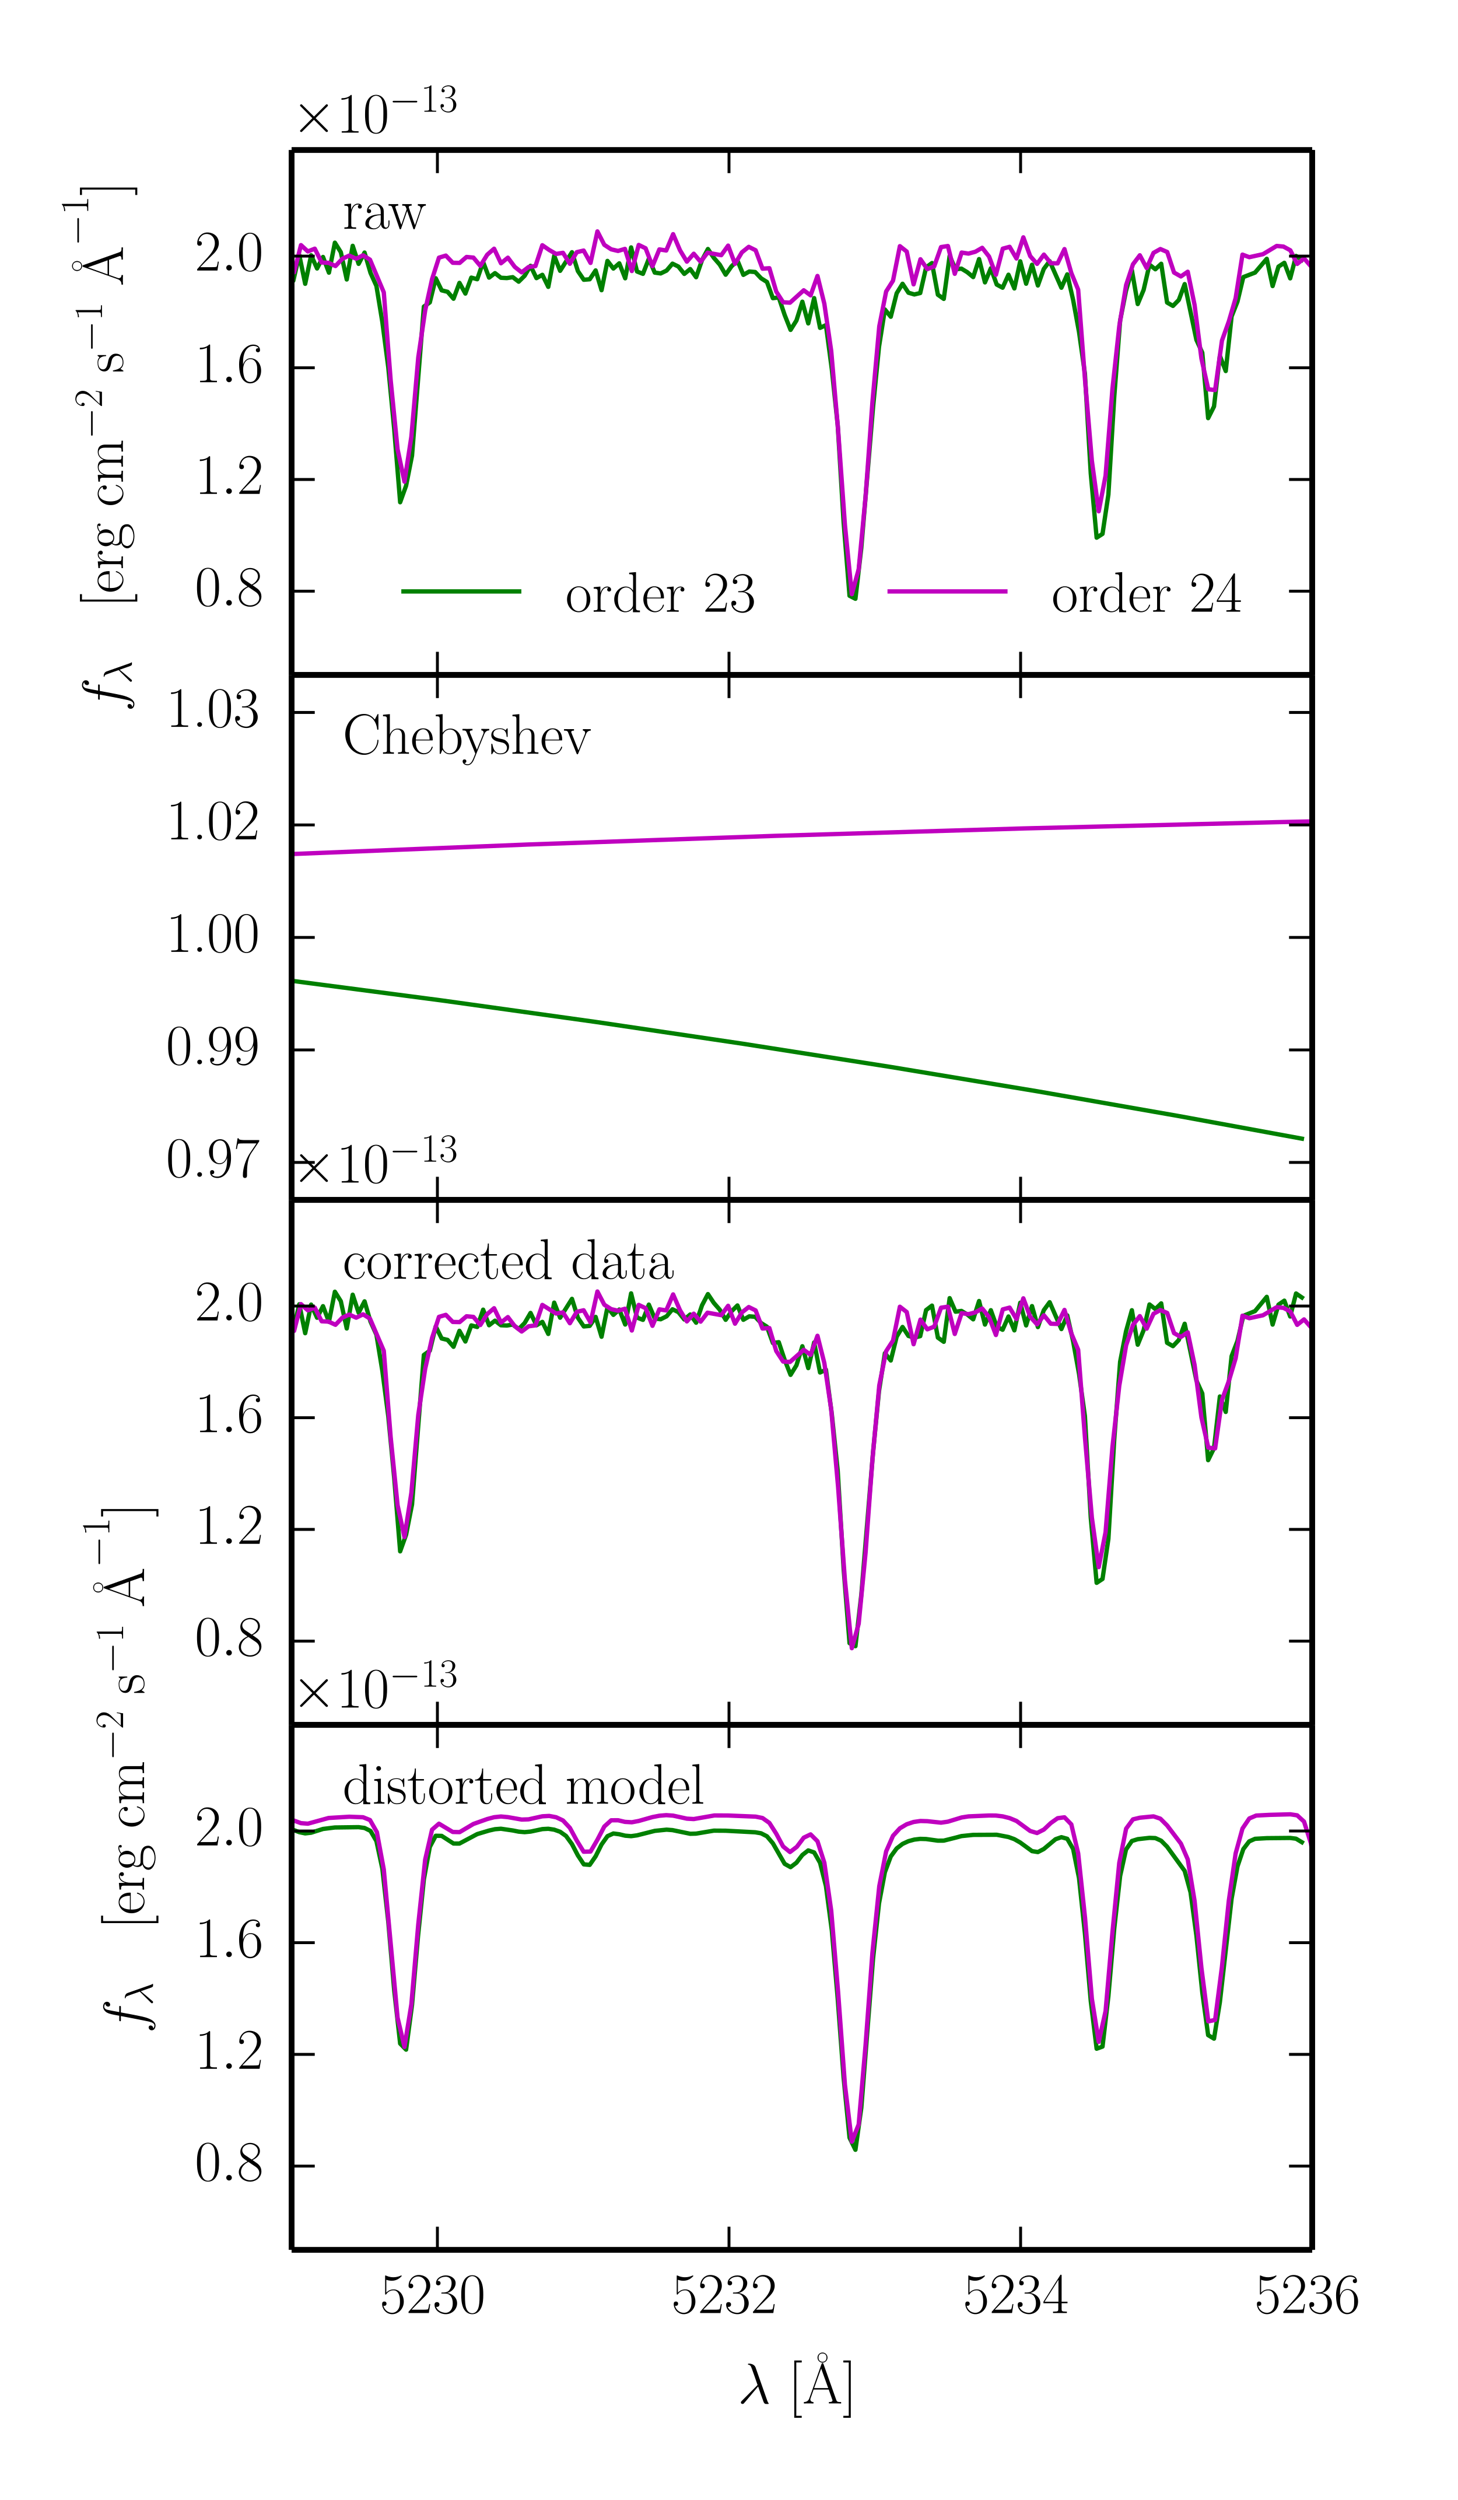 <?xml version="1.0" encoding="utf-8" standalone="no"?>
<!DOCTYPE svg PUBLIC "-//W3C//DTD SVG 1.1//EN"
  "http://www.w3.org/Graphics/SVG/1.1/DTD/svg11.dtd">
<!-- Created with matplotlib (http://matplotlib.org/) -->
<svg height="432pt" version="1.1" viewBox="0 0 252 432" width="252pt" xmlns="http://www.w3.org/2000/svg" xmlns:xlink="http://www.w3.org/1999/xlink">
 <defs>
  <style type="text/css">
*{stroke-linecap:butt;stroke-linejoin:round;}
  </style>
 </defs>
 <g id="figure_1">
  <g id="patch_1">
   <path d="
M0 432
L252 432
L252 0
L0 0
z
" style="fill:#ffffff;"/>
  </g>
  <g id="axes_1">
   <g id="patch_2">
    <path d="
M50.4 116.64
L226.8 116.64
L226.8 25.92
L50.4 25.92
z
" style="fill:#ffffff;"/>
   </g>
   <g id="line2d_1">
    <path clip-path="url(#p25804d97c3)" d="
M49.669 46.239
L50.695 48.516
L51.722 44.038
L52.749 49.045
L53.775 44.117
L54.802 46.398
L55.828 44.406
L56.854 47.12
L57.88 41.935
L58.907 43.58
L59.932 48.296
L60.959 42.48
L61.984 45.599
L63.01 43.643
L64.036 47.152
L65.061 49.42
L66.087 55.675
L67.112 63.513
L68.138 74.194
L69.163 86.796
L70.188 83.937
L71.213 78.747
L73.263 52.983
L74.288 52.259
L75.312 48.088
L76.337 50.176
L77.362 50.43
L78.386 51.624
L79.411 48.885
L80.435 50.734
L81.459 47.974
L82.483 48.255
L83.507 45.283
L84.531 47.977
L85.555 47.199
L86.579 48
L87.603 48.055
L88.626 47.897
L89.65 48.679
L90.673 47.665
L91.697 45.932
L92.72 48.064
L93.743 47.49
L94.766 49.575
L95.789 44.2
L96.812 46.803
L98.858 43.586
L99.881 46.844
L100.903 48.346
L101.926 48.26
L102.948 46.73
L103.971 50.149
L104.993 45.087
L106.015 46.41
L107.037 45.504
L108.059 48.093
L109.081 42.756
L110.103 46.918
L111.125 47.325
L112.146 44.718
L113.168 47.109
L114.189 47.254
L115.211 46.759
L116.232 45.563
L117.253 46.064
L118.274 47.335
L119.296 46.495
L120.317 47.911
L121.337 44.942
L122.358 43.03
L123.379 44.554
L124.4 45.729
L125.42 47.471
L126.441 46.02
L127.461 45.032
L128.481 47.501
L129.502 46.92
L130.522 47.008
L131.542 48.088
L132.562 48.732
L133.582 51.531
L134.601 51.398
L135.621 54.43
L136.641 57.011
L137.66 55.38
L138.68 52.137
L139.699 55.889
L140.718 51.515
L141.738 56.66
L142.757 56.187
L143.776 63.857
L144.795 73.532
L145.813 90.283
L146.832 102.953
L147.851 103.474
L148.869 94.683
L150.906 70.269
L151.925 59.951
L152.943 53.481
L153.961 54.739
L154.979 50.686
L155.997 49.038
L157.015 50.585
L158.033 50.884
L159.051 50.641
L160.068 46.206
L161.086 45.456
L162.103 50.93
L163.121 51.653
L164.138 44.218
L165.155 46.544
L166.172 46.422
L167.19 47.043
L168.207 47.883
L169.223 44.773
L170.24 48.8
L171.257 46.363
L172.274 49.177
L173.29 49.72
L174.307 47.472
L175.323 49.846
L176.339 45.157
L177.355 49.03
L178.372 45.752
L179.388 49.336
L180.403 46.484
L181.419 45.128
L183.451 49.725
L184.466 47.411
L185.482 51.848
L186.497 57.371
L187.513 64.554
L188.528 81.856
L189.543 92.915
L190.558 92.261
L191.573 85.465
L192.588 68.554
L193.603 55.404
L194.618 50.26
L195.632 46.678
L196.647 52.544
L197.661 50.105
L198.676 45.737
L199.69 46.533
L200.704 45.581
L201.719 52.281
L202.733 52.865
L203.747 51.832
L204.76 49.092
L206.788 58.74
L207.802 60.951
L208.815 72.259
L209.829 70.246
L210.842 61.489
L211.855 64.121
L212.869 54.685
L213.882 52.125
L214.895 47.885
L216.92 47.108
L218.946 44.724
L219.959 49.434
L220.971 46.077
L221.984 45.415
L222.996 48.105
L224.008 44.229
L225.02 44.921
L225.02 44.921" style="fill:none;stroke:#008000;stroke-linecap:square;stroke-width:0.75;"/>
   </g>
   <g id="line2d_2">
    <path clip-path="url(#p25804d97c3)" d="
M49.632 43.172
L50.826 47.067
L52.019 42.36
L53.212 43.452
L54.406 42.976
L55.599 45.363
L56.792 45.419
L57.984 45.976
L59.177 44.712
L60.37 44.169
L61.563 44.714
L62.755 44.122
L63.948 44.872
L66.333 50.519
L67.525 65.728
L68.717 77.653
L69.91 83.239
L71.102 75.456
L72.294 61.769
L73.486 53.656
L74.677 48.239
L75.869 44.527
L77.061 44.168
L78.252 45.412
L79.444 45.436
L80.635 44.406
L81.827 44.518
L83.018 45.944
L84.209 44.02
L85.4 42.981
L86.591 45.497
L87.782 44.53
L88.973 46.121
L90.164 47.066
L91.355 46.145
L92.545 45.979
L93.736 42.376
L94.926 43.198
L96.117 43.884
L97.307 43.689
L98.497 45.584
L99.687 43.578
L100.877 43.297
L102.067 45.438
L103.257 39.99
L104.447 42.309
L105.637 43.086
L106.826 43.367
L108.016 43.011
L109.205 46.836
L110.395 42.328
L111.584 42.905
L112.773 46.002
L113.963 43.098
L115.152 43.29
L116.341 40.466
L117.53 43.248
L118.719 45.213
L119.907 43.846
L121.096 45.246
L122.285 43.669
L124.662 44.097
L125.85 42.445
L127.038 45.595
L128.227 43.607
L129.415 42.657
L130.603 43.248
L131.791 46.432
L132.979 46.349
L134.166 50.386
L135.354 52.235
L136.542 52.308
L138.917 50.163
L140.104 51.042
L141.292 47.689
L142.479 52.491
L143.666 60.642
L144.853 74.255
L146.04 90.766
L147.227 102.679
L148.414 98.387
L149.601 85.901
L150.787 69.533
L151.974 56.386
L153.161 50.371
L154.347 48.504
L155.533 42.54
L156.72 43.474
L157.906 49.137
L159.092 44.8
L160.278 46.51
L161.464 46.038
L162.65 42.697
L163.836 42.515
L165.021 47.319
L166.207 43.643
L167.393 43.826
L168.578 43.505
L169.764 42.825
L170.949 44.335
L172.134 47.488
L173.319 42.973
L174.504 42.653
L175.689 44.676
L176.874 41.015
L178.059 44.257
L179.244 45.602
L180.429 43.998
L181.613 45.477
L182.798 45.52
L183.982 43.045
L185.167 47.178
L186.351 50.06
L187.535 65.656
L188.719 79.64
L189.903 88.358
L191.087 82.195
L192.271 67.246
L193.455 56.38
L194.639 49.255
L195.822 45.673
L197.006 44.112
L198.189 46.324
L199.373 43.697
L200.556 43.036
L201.739 43.548
L202.922 47.099
L204.106 47.772
L205.289 46.959
L206.471 52.703
L207.654 61.953
L208.837 67.275
L210.02 67.408
L211.202 58.859
L212.385 55.556
L213.567 51.523
L214.75 44.002
L215.932 44.446
L218.296 43.925
L220.66 42.501
L221.842 42.613
L223.024 43.26
L224.206 45.606
L225.387 44.642
L227.75 47.371
L227.75 47.371" style="fill:none;stroke:#bf00bf;stroke-linecap:square;stroke-width:0.75;"/>
   </g>
   <g id="matplotlib.axis_1">
    <g id="xtick_1">
     <g id="line2d_3">
      <defs>
       <path d="
M0 0
L0 -4" id="mc7db9fdffb" style="stroke:#000000;stroke-width:0.5;"/>
      </defs>
      <g>
       <use style="stroke:#000000;stroke-width:0.5;" x="75.6" xlink:href="#mc7db9fdffb" y="116.64"/>
      </g>
     </g>
     <g id="line2d_4">
      <defs>
       <path d="
M0 0
L0 4" id="m5a7d422ac3" style="stroke:#000000;stroke-width:0.5;"/>
      </defs>
      <g>
       <use style="stroke:#000000;stroke-width:0.5;" x="75.6" xlink:href="#m5a7d422ac3" y="25.92"/>
      </g>
     </g>
    </g>
    <g id="xtick_2">
     <g id="line2d_5">
      <g>
       <use style="stroke:#000000;stroke-width:0.5;" x="126.0" xlink:href="#mc7db9fdffb" y="116.64"/>
      </g>
     </g>
     <g id="line2d_6">
      <g>
       <use style="stroke:#000000;stroke-width:0.5;" x="126.0" xlink:href="#m5a7d422ac3" y="25.92"/>
      </g>
     </g>
    </g>
    <g id="xtick_3">
     <g id="line2d_7">
      <g>
       <use style="stroke:#000000;stroke-width:0.5;" x="176.4" xlink:href="#mc7db9fdffb" y="116.64"/>
      </g>
     </g>
     <g id="line2d_8">
      <g>
       <use style="stroke:#000000;stroke-width:0.5;" x="176.4" xlink:href="#m5a7d422ac3" y="25.92"/>
      </g>
     </g>
    </g>
    <g id="xtick_4">
     <g id="line2d_9">
      <g>
       <use style="stroke:#000000;stroke-width:0.5;" x="226.8" xlink:href="#mc7db9fdffb" y="116.64"/>
      </g>
     </g>
     <g id="line2d_10">
      <g>
       <use style="stroke:#000000;stroke-width:0.5;" x="226.8" xlink:href="#m5a7d422ac3" y="25.92"/>
      </g>
     </g>
    </g>
   </g>
   <g id="matplotlib.axis_2">
    <g id="ytick_1">
     <g id="line2d_11">
      <defs>
       <path d="
M0 0
L4 0" id="md7965d1ba0" style="stroke:#000000;stroke-width:0.5;"/>
      </defs>
      <g>
       <use style="stroke:#000000;stroke-width:0.5;" x="50.4" xlink:href="#md7965d1ba0" y="102.163"/>
      </g>
     </g>
     <g id="line2d_12">
      <defs>
       <path d="
M0 0
L-4 0" id="md9a1c1a7cd" style="stroke:#000000;stroke-width:0.5;"/>
      </defs>
      <g>
       <use style="stroke:#000000;stroke-width:0.5;" x="226.8" xlink:href="#md9a1c1a7cd" y="102.163"/>
      </g>
     </g>
     <g id="text_1">
      <!-- $0.8$ -->
      <defs>
       <path d="
M42 31.641
C42 37.75 41.906 48.125 37.703 56.109
C34 63.109 28.094 65.594 22.906 65.594
C18.094 65.594 12 63.406 8.203 56.203
C4.203 48.719 3.797 39.438 3.797 31.641
C3.797 25.953 3.906 17.281 7 9.672
C11.297 -0.609 19 -2 22.906 -2
C27.5 -2 34.5 -0.109 38.594 9.375
C41.594 16.281 42 24.359 42 31.641
M22.906 -0.406
C16.5 -0.406 12.703 5.078 11.297 12.688
C10.203 18.562 10.203 27.156 10.203 32.75
C10.203 40.438 10.203 46.828 11.5 52.922
C13.406 61.391 19 64 22.906 64
C27 64 32.297 61.297 34.203 53.125
C35.5 47.438 35.594 40.734 35.594 32.75
C35.594 26.25 35.594 18.266 34.406 12.375
C32.297 1.484 26.406 -0.406 22.906 -0.406" id="CMR17-48"/>
       <path d="
M27.203 35.375
C33.5 38.562 39.906 43.328 39.906 50.984
C39.906 60.031 31.094 65.297 23 65.297
C13.906 65.297 5.906 58.734 5.906 49.688
C5.906 47.203 6.5 42.922 10.406 39.141
C11.406 38.156 15.594 35.172 18.297 33.281
C13.797 30.984 3.297 25.531 3.297 14.594
C3.297 4.359 13.094 -2 22.797 -2
C33.5 -2 42.5 5.656 42.5 15.797
C42.5 24.844 36.406 29.031 32.406 31.703
z

M14.094 44.125
C13.297 44.625 9.297 47.703 9.297 52.375
C9.297 58.438 15.594 63 22.797 63
C30.703 63 36.5 57.453 36.5 50.984
C36.5 41.734 26.094 36.469 25.594 36.469
C25.5 36.469 25.406 36.469 24.594 37.078
z

M32.5 23.734
C34 22.641 38.797 19.375 38.797 13.297
C38.797 5.953 31.406 0.391 23 0.391
C13.906 0.391 7 6.844 7 14.688
C7 22.547 13.094 29.094 20 32.188
z
" id="CMR17-56"/>
       <path d="
M18.406 4.797
C18.406 7.688 16 9.672 13.594 9.672
C10.703 9.672 8.703 7.281 8.703 4.891
C8.703 2 11.094 0 13.5 0
C16.406 0 18.406 2.391 18.406 4.797" id="CMMI12-58"/>
      </defs>
      <g transform="translate(33.67 104.654)scale(0.1 -0.1)">
       <use transform="scale(0.996)" xlink:href="#CMR17-48"/>
       <use transform="translate(45.69 0.0)scale(0.996)" xlink:href="#CMMI12-58"/>
       <use transform="translate(72.788 0.0)scale(0.996)" xlink:href="#CMR17-56"/>
      </g>
     </g>
    </g>
    <g id="ytick_2">
     <g id="line2d_13">
      <g>
       <use style="stroke:#000000;stroke-width:0.5;" x="50.4" xlink:href="#md7965d1ba0" y="82.861"/>
      </g>
     </g>
     <g id="line2d_14">
      <g>
       <use style="stroke:#000000;stroke-width:0.5;" x="226.8" xlink:href="#md9a1c1a7cd" y="82.861"/>
      </g>
     </g>
     <g id="text_2">
      <!-- $1.2$ -->
      <defs>
       <path d="
M26.594 63.312
C26.594 65.406 26.5 65.5 25.094 65.5
C21.203 61.188 15.297 59.797 9.703 59.797
C9.406 59.797 8.906 59.797 8.797 59.609
C8.703 59.391 8.703 59.172 8.703 57
C11.797 57 17 57.594 21 59.984
L21 7.203
C21 3.688 20.797 2.5 12.203 2.5
L9.203 2.5
L9.203 0
C14 0 19 0 23.797 0
C28.594 0 33.594 0 38.406 0
L38.406 2.5
L35.406 2.5
C26.797 2.5 26.594 3.594 26.594 7.156
z
" id="CMR17-49"/>
       <path d="
M41.703 15.453
L39.906 15.453
C38.906 8.375 38.094 7.172 37.703 6.562
C37.203 5.766 30 5.766 28.594 5.766
L9.406 5.766
C13 9.672 20 16.75 28.5 24.953
C34.594 30.734 41.703 37.531 41.703 47.422
C41.703 59.219 32.297 66 21.797 66
C10.797 66 4.094 56.312 4.094 47.344
C4.094 43.438 7 42.938 8.203 42.938
C9.203 42.938 12.203 43.547 12.203 47.031
C12.203 50.109 9.594 51 8.203 51
C7.594 51 7 50.906 6.594 50.703
C8.5 59.219 14.297 63.406 20.406 63.406
C29.094 63.406 34.797 56.516 34.797 47.422
C34.797 38.734 29.703 31.25 24 24.75
L4.094 2.281
L4.094 0
L39.297 0
z
" id="CMR17-50"/>
      </defs>
      <g transform="translate(33.67 85.352)scale(0.1 -0.1)">
       <use transform="scale(0.996)" xlink:href="#CMR17-49"/>
       <use transform="translate(45.69 0.0)scale(0.996)" xlink:href="#CMMI12-58"/>
       <use transform="translate(72.788 0.0)scale(0.996)" xlink:href="#CMR17-50"/>
      </g>
     </g>
    </g>
    <g id="ytick_3">
     <g id="line2d_15">
      <g>
       <use style="stroke:#000000;stroke-width:0.5;" x="50.4" xlink:href="#md7965d1ba0" y="63.559"/>
      </g>
     </g>
     <g id="line2d_16">
      <g>
       <use style="stroke:#000000;stroke-width:0.5;" x="226.8" xlink:href="#md9a1c1a7cd" y="63.559"/>
      </g>
     </g>
     <g id="text_3">
      <!-- $1.6$ -->
      <defs>
       <path d="
M10.594 34
C10.594 57.656 21.797 63 28.297 63
C30.406 63 35.5 62.641 37.5 59
C35.906 59 32.906 59 32.906 55.516
C32.906 52.828 35.094 51.922 36.5 51.922
C37.406 51.922 40.094 52.312 40.094 55.625
C40.094 61.781 35.094 65.297 28.203 65.297
C16.297 65.297 3.797 52.969 3.797 31
C3.797 3.953 15.094 -2 23.094 -2
C32.797 -2 42 6.672 42 20.047
C42 32.516 33.906 41.594 23.703 41.594
C17.594 41.594 13.094 37.609 10.594 30.625
z

M23.094 0.391
C10.797 0.391 10.797 18.75 10.797 22.438
C10.797 29.625 14.203 40 23.5 40
C25.203 40 30.094 40 33.406 33.125
C35.203 29.219 35.203 25.141 35.203 20.141
C35.203 14.75 35.203 10.781 33.094 6.781
C30.906 2.672 27.703 0.391 23.094 0.391" id="CMR17-54"/>
      </defs>
      <g transform="translate(33.67 66.05)scale(0.1 -0.1)">
       <use transform="scale(0.996)" xlink:href="#CMR17-49"/>
       <use transform="translate(45.69 0.0)scale(0.996)" xlink:href="#CMMI12-58"/>
       <use transform="translate(72.788 0.0)scale(0.996)" xlink:href="#CMR17-54"/>
      </g>
     </g>
    </g>
    <g id="ytick_4">
     <g id="line2d_17">
      <g>
       <use style="stroke:#000000;stroke-width:0.5;" x="50.4" xlink:href="#md7965d1ba0" y="44.257"/>
      </g>
     </g>
     <g id="line2d_18">
      <g>
       <use style="stroke:#000000;stroke-width:0.5;" x="226.8" xlink:href="#md9a1c1a7cd" y="44.257"/>
      </g>
     </g>
     <g id="text_4">
      <!-- $2.0$ -->
      <g transform="translate(33.67 46.748)scale(0.1 -0.1)">
       <use transform="scale(0.996)" xlink:href="#CMR17-50"/>
       <use transform="translate(45.69 0.0)scale(0.996)" xlink:href="#CMMI12-58"/>
       <use transform="translate(72.788 0.0)scale(0.996)" xlink:href="#CMR17-48"/>
      </g>
     </g>
    </g>
    <g id="text_5">
     <!-- $f_\lambda \quad [\textrm{erg}\;\textrm{cm}^{-2}\;\textrm{s}^{-1}\;\textrm{\AA}^{-1}]$ -->
     <defs>
      <path d="
M14.297 74.484
L1.406 74.484
L1.406 71
L10.797 71
L10.797 -21.516
L1.406 -21.516
L1.406 -25
L14.297 -25
z
" id="CMR17-93"/>
      <path d="
M38.094 23
C38.5 23.406 38.5 23.609 38.5 24.625
C38.5 34.969 33.094 44 21.703 44
C11.094 44 2.703 33.891 2.703 21.609
C2.703 8.609 12.203 -1 22.797 -1
C34 -1 38.406 9.469 38.406 11.547
C38.406 12.25 37.797 12.25 37.594 12.25
C36.906 12.25 36.797 12.047 36.406 10.875
C34.203 4.141 28.703 0.797 23.5 0.797
C19.203 0.797 14.906 3.172 12.203 7.5
C9.094 12.547 9.094 18.375 9.094 23
z

M9.203 24.5
C9.906 39.141 17.594 42.406 21.594 42.406
C28.406 42.406 33 35.891 33.094 24.5
z
" id="CMR17-101"/>
      <path d="
M36.297 68.406
C35.797 69.703 35.594 70 34.594 70
C33.594 70 33.406 69.703 32.906 68.406
L11.703 8.844
C9.797 3.484 5.797 2.391 2.297 2.391
L2.297 -0.203
C4.094 0 8.094 0 10 0
C12.5 0 16.5 0 18.906 -0.203
L18.906 2.391
C14.203 2.391 13.5 5.641 13.5 6.859
C13.5 7.766 13.703 8.281 13.906 8.891
L19.203 24
L45.406 24
L51.406 6.906
C51.906 5.703 51.906 5.5 51.906 5.109
C51.906 2.391 47.594 2.391 45.703 2.391
L45.703 0
C48.594 0 53.797 0 56.906 0
C59.5 0 64.5 0 66.906 -0.203
L66.906 2.391
C61.594 2.391 59.797 2.391 58.5 6.047
z

M32.297 60.531
L44.5 26.594
L20.094 26.594
z
" id="CMR17-65"/>
      <path d="
M30.906 42.109
C30.906 43.906 30.797 44 30.203 44
C29.797 44 29.703 43.906 28.5 42.422
C28.203 42.016 27.297 41.016 27 40.625
C23.797 44 19.297 44 17.594 44
C6.5 44 2.5 38.172 2.5 32.375
C2.5 23.344 12.703 21.25 15.594 20.641
C21.906 19.344 24.094 18.938 26.203 17.125
C27.5 15.938 29.703 13.734 29.703 10.125
C29.703 5.906 27.297 0.5 18.094 0.5
C9.406 0.5 6.297 7.062 4.5 15.828
C4.203 17.219 4.203 17.328 3.406 17.328
C2.594 17.328 2.5 17.219 2.5 15.234
L2.5 0.891
C2.5 -0.891 2.594 -1 3.203 -1
C3.703 -1 3.797 -0.891 4.297 -0.094
C4.906 0.797 6.406 3.188 7 4.188
C9 1.547 12.5 -1 18.094 -1
C28 -1 33.297 4.406 33.297 12.234
C33.297 17.344 30.594 20.062 29.297 21.25
C26.297 24.375 22.797 25.062 18.594 25.859
C13.094 27.078 6.094 28.469 6.094 34.594
C6.094 37.188 7.5 42.719 17.594 42.719
C28.297 42.719 28.906 32.75 29.094 29.562
C29.203 29.078 29.703 28.969 30 28.969
C30.906 28.969 30.906 29.281 30.906 30.969
z
" id="CMR17-115"/>
      <path d="
M23.5 -25
L23.5 -21.516
L14.094 -21.516
L14.094 71
L23.5 71
L23.5 74.484
L10.594 74.484
L10.594 -25
z
" id="CMR17-91"/>
      <path d="
M67.594 30.203
C67.594 35.188 66.703 43.594 54.797 43.594
C48 43.594 43.297 39 41.5 33.594
L41.406 33.594
C40.203 41.797 34.297 43.594 28.703 43.594
C20.797 43.594 16.703 37.562 15.203 33.594
L15.094 33.594
L15.094 43.594
L3.297 42.5
L3.297 39.906
C9.203 39.906 10.094 39.297 10.094 34.5
L10.094 6.688
C10.094 2.875 9.703 2.391 3.297 2.391
L3.297 -0.203
C5.703 0 10.094 0 12.703 0
C15.297 0 19.797 0 22.203 -0.203
L22.203 2.391
C15.797 2.391 15.406 2.781 15.406 6.688
L15.406 25.906
C15.406 35.109 21 42 28 42
C35.406 42 36.203 35.406 36.203 30.594
L36.203 6.688
C36.203 2.875 35.797 2.391 29.406 2.391
L29.406 -0.203
C31.797 0 36.203 0 38.797 0
C41.406 0 45.906 0 48.297 -0.203
L48.297 2.391
C41.906 2.391 41.5 2.781 41.5 6.688
L41.5 25.906
C41.5 35.109 47.094 42 54.094 42
C61.5 42 62.297 35.406 62.297 30.594
L62.297 6.688
C62.297 2.875 61.906 2.391 55.5 2.391
L55.5 -0.203
C57.906 0 62.297 0 64.906 0
C67.5 0 72 0 74.406 -0.203
L74.406 2.391
C68 2.391 67.594 2.781 67.594 6.688
z
" id="CMR17-109"/>
      <path d="
M43.297 61.812
C43.297 66.797 39.297 70.594 34.594 70.594
C29.906 70.594 25.906 66.797 25.906 61.812
C25.906 56.797 29.906 53 34.594 53
C39.297 53 43.297 56.797 43.297 61.812
M34.594 54.594
C30.406 54.594 27.703 57.188 27.703 61.812
C27.703 66.5 30.5 69 34.594 69
C38.797 69 41.5 66.406 41.5 61.812
C41.5 57.094 38.703 54.594 34.594 54.594" id="CMR17-23"/>
      <path d="
M65.906 23
C67.594 23 69.406 23 69.406 25
C69.406 27 67.594 27 65.906 27
L11.797 27
C10.094 27 8.297 27 8.297 25
C8.297 23 10.094 23 11.797 23
z
" id="CMSY10-0"/>
      <path d="
M30.906 61.953
C28.406 69 20.5 69 19.203 69
C18.594 69 17.5 69 17.5 68
C17.5 67.219 18.094 67.109 18.594 67.016
C20.094 66.812 21.297 66.609 22.906 63.75
C23.906 61.859 34.203 32.172 34.203 31.969
C34.203 31.875 34.094 31.766 33.297 30.969
L7.297 4.859
C6.094 3.656 5.297 2.859 5.297 1.594
C5.297 0.188 6.5 -1 8.094 -1
C8.5 -1 9.594 -0.797 10.203 -0.203
C11.797 1.281 26.094 18.656 35.203 29.391
C37.797 21.609 41 12.453 44.094 4.078
C44.594 2.594 45.094 1.188 46.5 -0.094
C47.5 -1 47.703 -1 50.5 -1
L52.406 -1
C52.797 -1 53.5 -1 53.5 -0.172
C53.5 0.266 53.406 0.359 53 0.781
C52.094 1.875 51.406 3.656 51 4.844
z
" id="CMMI12-21"/>
      <path d="
M44.594 40.094
C46.594 40.094 47.406 40.094 47.406 42
C47.406 43 46.594 43 44.797 43
L36.703 43
C38.594 53.578 40 60.891 40.797 64.172
C41.406 66.641 43.5 69 46.094 69
C48.203 69 50.297 68.094 51.297 67.156
C47.406 66.75 46.203 63.781 46.203 62.016
C46.203 59.953 47.703 58.734 49.594 58.734
C51.594 58.734 54.594 60.469 54.594 64.359
C54.594 68.641 50.406 71 46 71
C41.703 71 37.5 67.719 35.5 63.719
C33.703 60.125 32.703 56.438 30.406 43
L23.703 43
C21.797 43 20.797 43 20.797 41.203
C20.797 40.094 21.406 40.094 23.406 40.094
L29.797 40.094
C28 30.875 23.906 8.469 21.594 -2.141
C19.906 -10.766 18.406 -18 13.406 -18
C13.094 -18 10.203 -18 8.406 -16.109
C13.5 -15.703 13.5 -11.344 13.5 -11.25
C13.5 -9.266 12 -8.078 10.094 -8.078
C8.094 -8.078 5.094 -9.766 5.094 -13.547
C5.094 -17.812 9.5 -20 13.406 -20
C23.594 -20 27.797 -1.844 28.906 3.109
C30.703 10.75 35.594 37.125 36.094 40.094
z
" id="CMMI12-102"/>
      <path d="
M34.906 35
C33 35 30.203 35 30.203 31.516
C30.203 28.719 32.5 27.922 33.797 27.922
C34.5 27.922 37.406 28.234 37.406 31.625
C37.406 38.547 30.594 43.797 22.906 43.797
C12.297 43.797 3.297 34.031 3.297 21.297
C3.297 8.062 12.703 -1 22.906 -1
C35.297 -1 38.406 10.594 38.406 11.688
C38.406 12.094 38.297 12.391 37.594 12.391
C36.906 12.391 36.797 12.297 36.406 10.984
C33.797 2.812 28.094 0.797 23.797 0.797
C17.406 0.797 9.703 6.672 9.703 21.391
C9.703 36.531 17.094 42 23 42
C26.906 42 32.703 40.203 34.906 35" id="CMR17-99"/>
      <path d="
M11.094 18.188
C13 16.688 16.297 15 20.297 15
C28.203 15 35 21.203 35 29.5
C35 32.094 34.203 36.094 31.203 39.203
C34 42.062 38.094 43 40.406 43
C40.797 43 41.406 43 41.906 42.766
C41.5 42.672 40.594 42.281 40.594 40.734
C40.594 39.484 41.5 38.609 42.797 38.609
C44.297 38.609 45.094 39.578 45.094 40.844
C45.094 42.672 43.594 44.594 40.406 44.594
C36.406 44.594 32.906 42.781 30.094 40.312
C27.094 43.016 23.5 44 20.297 44
C12.406 44 5.594 37.797 5.594 29.5
C5.594 23.781 8.906 20.188 9.906 19.188
C6.906 15.688 6.906 11.609 6.906 11.109
C6.906 8.516 7.906 4.719 11.297 2.625
C6.094 1.328 2 -2.641 2 -7.594
C2 -14.734 11.5 -20 22.906 -20
C33.906 -20 43.797 -14.938 43.797 -7.484
C43.797 6 29 6 21.297 6
C19 6 14.906 6 14.406 6.109
C11.297 6.609 9.203 9.406 9.203 12.891
C9.203 13.781 9.203 16 11.094 18.188
M20.297 16.688
C11.5 16.688 11.5 27.5 11.5 29.516
C11.5 31.5 11.5 42.312 20.297 42.312
C29.094 42.312 29.094 31.5 29.094 29.516
C29.094 27.5 29.094 16.688 20.297 16.688
M22.906 -18.297
C12.906 -18.297 6 -13.047 6 -7.594
C6 -4.516 7.703 -1.641 9.906 -0.062
C12.406 1.625 13.406 1.625 20.203 1.625
C28.406 1.625 39.797 1.625 39.797 -7.594
C39.797 -13.047 32.906 -18.297 22.906 -18.297" id="CMR17-103"/>
      <path d="
M15 23.391
C15 33 19.094 42 26.594 42
C27.297 42 28 41.906 28.703 41.594
C28.703 41.594 26.5 40.891 26.5 38.312
C26.5 35.906 28.406 34.906 29.906 34.906
C31.094 34.906 33.297 35.609 33.297 38.406
C33.297 41.609 30.094 43.594 26.703 43.594
C19.094 43.594 15.797 36.203 14.797 32.703
L14.703 32.703
L14.703 43.594
L3.094 42.5
L3.094 39.906
C9 39.906 9.906 39.297 9.906 34.5
L9.906 6.688
C9.906 2.875 9.5 2.391 3.094 2.391
L3.094 -0.203
C5.5 0 10.094 0 12.703 0
C15.594 0 20.703 0 23.406 -0.203
L23.406 2.391
C16.203 2.391 15 2.391 15 6.875
z
" id="CMR17-114"/>
     </defs>
     <g transform="translate(22.733 122.996)rotate(-90.0)scale(0.1 -0.1)">
      <use transform="translate(0.0 14.944)scale(0.996)" xlink:href="#CMMI12-102"/>
      <use transform="translate(48.083 0.0)scale(0.697)" xlink:href="#CMMI12-21"/>
      <use transform="translate(179.795 14.944)scale(0.996)" xlink:href="#CMR17-91"/>
      <use transform="translate(204.666 14.944)scale(0.996)" xlink:href="#CMR17-101"/>
      <use transform="translate(245.152 14.944)scale(0.996)" xlink:href="#CMR17-114"/>
      <use transform="translate(280.433 14.944)scale(0.996)" xlink:href="#CMR17-103"/>
      <use transform="translate(353.797 14.944)scale(0.996)" xlink:href="#CMR17-99"/>
      <use transform="translate(394.283 14.944)scale(0.996)" xlink:href="#CMR17-109"/>
      <use transform="translate(471.202 51.098)scale(0.697)" xlink:href="#CMSY10-0"/>
      <use transform="translate(525.443 51.098)scale(0.697)" xlink:href="#CMR17-50"/>
      <use transform="translate(585.599 14.944)scale(0.996)" xlink:href="#CMR17-115"/>
      <use transform="translate(621.4 51.098)scale(0.697)" xlink:href="#CMSY10-0"/>
      <use transform="translate(675.641 51.098)scale(0.697)" xlink:href="#CMR17-49"/>
      <use transform="translate(735.796 32.563)scale(0.996)" xlink:href="#CMR17-23"/>
      <use transform="translate(735.796 14.944)scale(0.996)" xlink:href="#CMR17-65"/>
      <use transform="translate(804.869 74.821)scale(0.697)" xlink:href="#CMSY10-0"/>
      <use transform="translate(859.11 74.821)scale(0.697)" xlink:href="#CMR17-49"/>
      <use transform="translate(891.591 14.944)scale(0.996)" xlink:href="#CMR17-93"/>
     </g>
    </g>
    <g id="text_6">
     <!-- $\times10^{-13}$ -->
     <defs>
      <path d="
M38.906 27.891
L18.906 47.797
C17.703 49 17.5 49.188 16.703 49.188
C15.703 49.188 14.703 48.297 14.703 47.188
C14.703 46.5 14.906 46.297 16 45.188
L36 25.094
L16 5
C14.906 3.891 14.703 3.688 14.703 3
C14.703 1.891 15.703 1 16.703 1
C17.5 1 17.703 1.188 18.906 2.391
L38.797 22.297
L59.5 1.594
C59.703 1.5 60.406 1 61 1
C62.203 1 63 1.891 63 3
C63 3.188 63 3.594 62.703 4.094
C62.594 4.297 46.703 20 41.703 25.094
L60 43.391
C60.5 44 62 45.297 62.5 45.891
C62.594 46.094 63 46.5 63 47.188
C63 48.297 62.203 49.188 61 49.188
C60.203 49.188 59.797 48.797 58.703 47.688
z
" id="CMSY10-2"/>
      <path d="
M22.094 33.703
C31 33.703 34.906 25.969 34.906 17.031
C34.906 5 28.5 0.391 22.703 0.391
C17.406 0.391 8.797 3.031 6.094 10.828
C6.594 10.625 7.094 10.625 7.594 10.625
C10 10.625 11.797 12.219 11.797 14.812
C11.797 17.703 9.594 19 7.594 19
C5.906 19 3.297 18.203 3.297 14.469
C3.297 5.234 12.297 -2 22.906 -2
C34 -2 42.5 6.719 42.5 16.953
C42.5 26.672 34.5 33.688 25 34.797
C32.594 36.375 39.906 43.062 39.906 52.016
C39.906 59.688 32 65.297 23 65.297
C13.906 65.297 5.906 59.828 5.906 52.016
C5.906 48.594 8.5 48 9.797 48
C11.906 48 13.703 49.297 13.703 51.891
C13.703 54.469 11.906 55.766 9.797 55.766
C9.406 55.766 8.906 55.766 8.5 55.562
C11.406 61.859 19.297 63 22.797 63
C26.297 63 32.906 61.328 32.906 51.875
C32.906 49.109 32.5 44.188 29.094 39.844
C26.094 36 22.703 36 19.406 35.594
C18.906 35.594 16.594 35.594 16.203 35.594
C15.5 35.484 15.094 35.391 15.094 34.594
C15.094 33.812 15.203 33.703 17.203 33.703
z
" id="CMR17-51"/>
     </defs>
     <g transform="translate(50.4 22.92)scale(0.1 -0.1)">
      <use transform="scale(0.996)" xlink:href="#CMSY10-2"/>
      <use transform="translate(77.487 0.0)scale(0.996)" xlink:href="#CMR17-49"/>
      <use transform="translate(123.178 0.0)scale(0.996)" xlink:href="#CMR17-48"/>
      <use transform="translate(168.868 36.154)scale(0.697)" xlink:href="#CMSY10-0"/>
      <use transform="translate(223.109 36.154)scale(0.697)" xlink:href="#CMR17-49"/>
      <use transform="translate(255.093 36.154)scale(0.697)" xlink:href="#CMR17-51"/>
     </g>
    </g>
   </g>
   <g id="patch_3">
    <path d="
M50.4 116.64
L226.8 116.64" style="fill:none;stroke:#000000;"/>
   </g>
   <g id="patch_4">
    <path d="
M50.4 116.64
L50.4 25.92" style="fill:none;stroke:#000000;"/>
   </g>
   <g id="patch_5">
    <path d="
M50.4 25.92
L226.8 25.92" style="fill:none;stroke:#000000;"/>
   </g>
   <g id="patch_6">
    <path d="
M226.8 116.64
L226.8 25.92" style="fill:none;stroke:#000000;"/>
   </g>
   <g id="text_7">
    <!-- raw -->
    <defs>
     <path d="
M58.203 34.078
C60.203 40 64.203 40 65.703 40
L65.703 42.688
C63.703 42.688 61.703 42.688 59.703 42.688
C57.797 42.688 53.5 42.688 51.797 42.781
L51.797 40
C54.906 40 56.594 38.188 56.594 35.703
C56.594 35 56.406 34.094 56.203 33.406
L46.797 6.203
L36.594 35.516
C36.406 36.219 36.094 37.016 36.094 37.406
C36.094 40 39.5 40 41.094 40
L41.094 42.781
C38.797 42.688 34.594 42.688 32.203 42.688
C29.703 42.688 27.094 42.688 24.797 42.781
L24.797 40
C30.297 40 30.297 39.797 32.406 33.703
L23.203 6.906
L13.297 35.625
C12.797 36.906 12.797 37.109 12.797 37.406
C12.797 40 16.203 40 17.797 40
L17.797 42.781
C15.406 42.688 11.203 42.688 8.703 42.688
C6.5 42.688 3.094 42.688 1 42.781
L1 40
C5.406 40 6.5 39.703 7.594 36.406
L19.906 0.594
C20.297 -0.703 20.594 -1 21.406 -1
C22.094 -1 22.5 -0.797 23 0.703
L33.297 30.906
L43.703 0.703
C44.203 -0.797 44.594 -1 45.297 -1
C46.094 -1 46.406 -0.703 46.797 0.609
z
" id="CMR17-119"/>
     <path d="
M36 25.828
C36 32.375 36 35.844 31.797 39.734
C28.094 43 23.797 44 20.406 44
C12.5 44 6.797 37.609 6.797 30.797
C6.797 27 9.797 27 10.406 27
C11.703 27 14 27.781 14 30.531
C14 33 12.094 34.078 10.406 34.078
C10 34.078 9.5 33.969 9.203 33.875
C11.297 40.5 16.703 42.406 20.203 42.406
C25.203 42.406 30.703 37.953 30.703 29.453
L30.703 25
C24.797 25 17.703 24.203 12.094 21.203
C5.797 17.703 4 12.703 4 8.906
C4 1.203 13 -1 18.297 -1
C23.797 -1 28.906 2.172 31.094 7.984
C31.297 3.641 34.094 -0.281 38.5 -0.281
C40.594 -0.281 45.906 1.094 45.906 8.859
L45.906 14.375
L44.094 14.375
L44.094 8.781
C44.094 2.781 41.406 2 40.094 2
C36 2 36 7.156 36 11.531
z

M30.703 13.594
C30.703 4.953 24.5 0.594 19 0.594
C14 0.594 10.094 4.297 10.094 8.906
C10.094 11.891 11.406 17.188 17.203 20.391
C22 23.094 27.5 23.5 30.703 23.5
z
" id="CMR17-97"/>
    </defs>
    <g transform="translate(59.22 39.528)scale(0.1 -0.1)">
     <use transform="scale(0.996)" xlink:href="#CMR17-114"/>
     <use transform="translate(35.281 0.0)scale(0.996)" xlink:href="#CMR17-97"/>
     <use transform="translate(78.369 0.0)scale(0.996)" xlink:href="#CMR17-119"/>
    </g>
   </g>
   <g id="legend_1">
    <g id="line2d_19">
     <path d="
M69.737 102.203
L89.737 102.203" style="fill:none;stroke:#008000;stroke-linecap:square;stroke-width:0.75;"/>
    </g>
    <g id="line2d_20"/>
    <g id="text_8">
     <!-- order 23 -->
     <defs>
      <path d="
M43.094 21.188
C43.094 34 33.797 44 22.906 44
C12 44 2.703 34 2.703 21.188
C2.703 8.609 12 -1 22.906 -1
C33.797 -1 43.094 8.609 43.094 21.188
M22.906 0.797
C18.203 0.797 14.203 3.594 11.906 7.5
C9.406 11.984 9.094 17.594 9.094 22
C9.094 26.203 9.297 31.406 11.906 35.906
C13.906 39.203 17.797 42.406 22.906 42.406
C27.406 42.406 31.203 39.906 33.594 36.406
C36.703 31.703 36.703 25.109 36.703 22
C36.703 18.094 36.5 12.109 33.797 7.297
C31 2.703 26.703 0.797 22.906 0.797" id="CMR17-111"/>
      <path d="
M29.203 67.594
L29.203 65
C35.094 65 36 64.406 36 59.688
L36 36.641
C35.594 37.141 31.5 43.594 23.406 43.594
C13.203 43.594 3.297 34.5 3.297 21.312
C3.297 8.203 12.594 -1 22.406 -1
C30.906 -1 35.297 5.266 35.797 5.938
L35.797 -0.984
L47.906 -0.984
L47.906 2
C42 2 41.094 2.594 41.094 7.391
L41.094 68.688
z

M35.797 11.797
C35.797 8.797 34 6.094 31.703 4.094
C28.297 1.094 24.906 0.594 23 0.594
C20.094 0.594 9.703 2.094 9.703 21.188
C9.703 40.812 21.297 42 23.906 42
C28.5 42 32.203 39.406 34.5 35.797
C35.797 33.703 35.797 33.406 35.797 31.609
z
" id="CMR17-100"/>
     </defs>
     <g transform="translate(97.737 105.703)scale(0.1 -0.1)">
      <use transform="scale(0.996)" xlink:href="#CMR17-111"/>
      <use transform="translate(45.69 0.0)scale(0.996)" xlink:href="#CMR17-114"/>
      <use transform="translate(80.971 0.0)scale(0.996)" xlink:href="#CMR17-100"/>
      <use transform="translate(131.867 0.0)scale(0.996)" xlink:href="#CMR17-101"/>
      <use transform="translate(172.352 0.0)scale(0.996)" xlink:href="#CMR17-114"/>
      <use transform="translate(237.709 0.0)scale(0.996)" xlink:href="#CMR17-50"/>
      <use transform="translate(283.399 0.0)scale(0.996)" xlink:href="#CMR17-51"/>
     </g>
    </g>
    <g id="line2d_21">
     <path d="
M153.768 102.203
L173.768 102.203" style="fill:none;stroke:#bf00bf;stroke-linecap:square;stroke-width:0.75;"/>
    </g>
    <g id="line2d_22"/>
    <g id="text_9">
     <!-- order 24 -->
     <defs>
      <path d="
M33.594 64.328
C33.594 66.406 33.5 66.5 31.703 66.5
L2 19.594
L2 17
L27.797 17
L27.797 7.141
C27.797 3.5 27.594 2.5 20.594 2.5
L18.703 2.5
L18.703 0
C21.906 0 27.297 0 30.703 0
C34.094 0 39.5 0 42.703 0
L42.703 2.5
L40.797 2.5
C33.797 2.5 33.594 3.5 33.594 7.141
L33.594 17
L43.797 17
L43.797 19.594
L33.594 19.594
z

M28.094 57.766
L28.094 19.594
L4 19.594
z
" id="CMR17-52"/>
     </defs>
     <g transform="translate(181.768 105.703)scale(0.1 -0.1)">
      <use transform="scale(0.996)" xlink:href="#CMR17-111"/>
      <use transform="translate(45.69 0.0)scale(0.996)" xlink:href="#CMR17-114"/>
      <use transform="translate(80.971 0.0)scale(0.996)" xlink:href="#CMR17-100"/>
      <use transform="translate(131.867 0.0)scale(0.996)" xlink:href="#CMR17-101"/>
      <use transform="translate(172.352 0.0)scale(0.996)" xlink:href="#CMR17-114"/>
      <use transform="translate(237.709 0.0)scale(0.996)" xlink:href="#CMR17-50"/>
      <use transform="translate(283.399 0.0)scale(0.996)" xlink:href="#CMR17-52"/>
     </g>
    </g>
   </g>
  </g>
  <g id="axes_2">
   <g id="patch_7">
    <path d="
M50.4 207.36
L226.8 207.36
L226.8 116.64
L50.4 116.64
z
" style="fill:#ffffff;"/>
   </g>
   <g id="line2d_23">
    <path clip-path="url(#p501ab32ebe)" d="
M49.669 169.396
L76.337 172.887
L102.948 176.601
L128.481 180.386
L153.961 184.386
L179.388 188.607
L203.747 192.871
L225.02 196.774
L225.02 196.774" style="fill:none;stroke:#008000;stroke-linecap:square;stroke-width:0.75;"/>
   </g>
   <g id="line2d_24">
    <path clip-path="url(#p501ab32ebe)" d="
M49.632 147.621
L91.355 145.939
L134.166 144.439
L176.874 143.164
L220.66 142.081
L227.75 141.927
L227.75 141.927" style="fill:none;stroke:#bf00bf;stroke-linecap:square;stroke-width:0.75;"/>
   </g>
   <g id="matplotlib.axis_3">
    <g id="xtick_5">
     <g id="line2d_25">
      <g>
       <use style="stroke:#000000;stroke-width:0.5;" x="75.6" xlink:href="#mc7db9fdffb" y="207.36"/>
      </g>
     </g>
     <g id="line2d_26">
      <g>
       <use style="stroke:#000000;stroke-width:0.5;" x="75.6" xlink:href="#m5a7d422ac3" y="116.64"/>
      </g>
     </g>
    </g>
    <g id="xtick_6">
     <g id="line2d_27">
      <g>
       <use style="stroke:#000000;stroke-width:0.5;" x="126.0" xlink:href="#mc7db9fdffb" y="207.36"/>
      </g>
     </g>
     <g id="line2d_28">
      <g>
       <use style="stroke:#000000;stroke-width:0.5;" x="126.0" xlink:href="#m5a7d422ac3" y="116.64"/>
      </g>
     </g>
    </g>
    <g id="xtick_7">
     <g id="line2d_29">
      <g>
       <use style="stroke:#000000;stroke-width:0.5;" x="176.4" xlink:href="#mc7db9fdffb" y="207.36"/>
      </g>
     </g>
     <g id="line2d_30">
      <g>
       <use style="stroke:#000000;stroke-width:0.5;" x="176.4" xlink:href="#m5a7d422ac3" y="116.64"/>
      </g>
     </g>
    </g>
    <g id="xtick_8">
     <g id="line2d_31">
      <g>
       <use style="stroke:#000000;stroke-width:0.5;" x="226.8" xlink:href="#mc7db9fdffb" y="207.36"/>
      </g>
     </g>
     <g id="line2d_32">
      <g>
       <use style="stroke:#000000;stroke-width:0.5;" x="226.8" xlink:href="#m5a7d422ac3" y="116.64"/>
      </g>
     </g>
    </g>
   </g>
   <g id="matplotlib.axis_4">
    <g id="ytick_5">
     <g id="line2d_33">
      <g>
       <use style="stroke:#000000;stroke-width:0.5;" x="50.4" xlink:href="#md7965d1ba0" y="200.88"/>
      </g>
     </g>
     <g id="line2d_34">
      <g>
       <use style="stroke:#000000;stroke-width:0.5;" x="226.8" xlink:href="#md9a1c1a7cd" y="200.88"/>
      </g>
     </g>
     <g id="text_10">
      <!-- 0.97 -->
      <defs>
       <path d="
M16.594 4.078
C16.594 6.562 14.594 8.156 12.5 8.156
C10.5 8.156 8.406 6.562 8.406 4.078
C8.406 1.594 10.406 0 12.5 0
C14.5 0 16.594 1.594 16.594 4.078" id="CMR17-46"/>
       <path d="
M35.203 29.125
C35.203 7.25 26.094 0.484 18.594 0.484
C16.297 0.484 10.703 0.484 8.406 4.594
C11 4.188 12.906 5.578 12.906 8.094
C12.906 10.812 10.703 11.703 9.297 11.703
C8.406 11.703 5.703 11.297 5.703 7.906
C5.703 1.109 11.594 -2 18.797 -2
C30.297 -2 42 10.531 42 32.391
C42 59.641 30.797 65.297 23.203 65.297
C13.297 65.297 3.797 56.688 3.797 43.406
C3.797 31.109 11.906 22 22.094 22
C30.5 22 34.203 29.734 35.203 33
z

M22.297 23.594
C19.594 23.594 15.797 24.094 12.703 30.031
C10.594 33.891 10.594 38.453 10.594 43.297
C10.594 49.156 10.594 53.203 13.406 57.562
C14.797 59.641 17.406 63 23.203 63
C35 63 35 45.078 35 41.125
C35 34.094 31.797 23.594 22.297 23.594" id="CMR17-57"/>
       <path d="
M45.094 61.578
L45.094 63.766
L21.594 63.766
C9.906 63.766 9.703 65.078 9.297 67
L7.5 67
L4.594 48.344
L6.406 48.344
C6.703 50.234 7.406 55.312 8.594 57.203
C9.203 58 16.594 58 18.297 58
L40.297 58
L29.203 41.578
C21.797 30.531 16.703 15.609 16.703 2.578
C16.703 1.391 16.703 -2 20.297 -2
C23.906 -2 23.906 1.391 23.906 2.672
L23.906 7.266
C23.906 23.562 26.703 34.312 31.297 41.188
z
" id="CMR17-55"/>
      </defs>
      <g transform="translate(28.689 203.371)scale(0.1 -0.1)">
       <use transform="scale(0.996)" xlink:href="#CMR17-48"/>
       <use transform="translate(45.69 0.0)scale(0.996)" xlink:href="#CMR17-46"/>
       <use transform="translate(70.562 0.0)scale(0.996)" xlink:href="#CMR17-57"/>
       <use transform="translate(116.252 0.0)scale(0.996)" xlink:href="#CMR17-55"/>
      </g>
     </g>
    </g>
    <g id="ytick_6">
     <g id="line2d_35">
      <g>
       <use style="stroke:#000000;stroke-width:0.5;" x="50.4" xlink:href="#md7965d1ba0" y="181.44"/>
      </g>
     </g>
     <g id="line2d_36">
      <g>
       <use style="stroke:#000000;stroke-width:0.5;" x="226.8" xlink:href="#md9a1c1a7cd" y="181.44"/>
      </g>
     </g>
     <g id="text_11">
      <!-- 0.99 -->
      <g transform="translate(28.689 183.931)scale(0.1 -0.1)">
       <use transform="scale(0.996)" xlink:href="#CMR17-48"/>
       <use transform="translate(45.69 0.0)scale(0.996)" xlink:href="#CMR17-46"/>
       <use transform="translate(70.562 0.0)scale(0.996)" xlink:href="#CMR17-57"/>
       <use transform="translate(116.252 0.0)scale(0.996)" xlink:href="#CMR17-57"/>
      </g>
     </g>
    </g>
    <g id="ytick_7">
     <g id="line2d_37">
      <g>
       <use style="stroke:#000000;stroke-width:0.5;" x="50.4" xlink:href="#md7965d1ba0" y="162.0"/>
      </g>
     </g>
     <g id="line2d_38">
      <g>
       <use style="stroke:#000000;stroke-width:0.5;" x="226.8" xlink:href="#md9a1c1a7cd" y="162.0"/>
      </g>
     </g>
     <g id="text_12">
      <!-- 1.00 -->
      <g transform="translate(28.689 164.491)scale(0.1 -0.1)">
       <use transform="scale(0.996)" xlink:href="#CMR17-49"/>
       <use transform="translate(45.69 0.0)scale(0.996)" xlink:href="#CMR17-46"/>
       <use transform="translate(70.562 0.0)scale(0.996)" xlink:href="#CMR17-48"/>
       <use transform="translate(116.252 0.0)scale(0.996)" xlink:href="#CMR17-48"/>
      </g>
     </g>
    </g>
    <g id="ytick_8">
     <g id="line2d_39">
      <g>
       <use style="stroke:#000000;stroke-width:0.5;" x="50.4" xlink:href="#md7965d1ba0" y="142.56"/>
      </g>
     </g>
     <g id="line2d_40">
      <g>
       <use style="stroke:#000000;stroke-width:0.5;" x="226.8" xlink:href="#md9a1c1a7cd" y="142.56"/>
      </g>
     </g>
     <g id="text_13">
      <!-- 1.02 -->
      <g transform="translate(28.689 145.051)scale(0.1 -0.1)">
       <use transform="scale(0.996)" xlink:href="#CMR17-49"/>
       <use transform="translate(45.69 0.0)scale(0.996)" xlink:href="#CMR17-46"/>
       <use transform="translate(70.562 0.0)scale(0.996)" xlink:href="#CMR17-48"/>
       <use transform="translate(116.252 0.0)scale(0.996)" xlink:href="#CMR17-50"/>
      </g>
     </g>
    </g>
    <g id="ytick_9">
     <g id="line2d_41">
      <g>
       <use style="stroke:#000000;stroke-width:0.5;" x="50.4" xlink:href="#md7965d1ba0" y="123.12"/>
      </g>
     </g>
     <g id="line2d_42">
      <g>
       <use style="stroke:#000000;stroke-width:0.5;" x="226.8" xlink:href="#md9a1c1a7cd" y="123.12"/>
      </g>
     </g>
     <g id="text_14">
      <!-- 1.03 -->
      <g transform="translate(28.689 125.611)scale(0.1 -0.1)">
       <use transform="scale(0.996)" xlink:href="#CMR17-49"/>
       <use transform="translate(45.69 0.0)scale(0.996)" xlink:href="#CMR17-46"/>
       <use transform="translate(70.562 0.0)scale(0.996)" xlink:href="#CMR17-48"/>
       <use transform="translate(116.252 0.0)scale(0.996)" xlink:href="#CMR17-51"/>
      </g>
     </g>
    </g>
   </g>
   <g id="patch_8">
    <path d="
M50.4 207.36
L226.8 207.36" style="fill:none;stroke:#000000;"/>
   </g>
   <g id="patch_9">
    <path d="
M50.4 207.36
L50.4 116.64" style="fill:none;stroke:#000000;"/>
   </g>
   <g id="patch_10">
    <path d="
M50.4 116.64
L226.8 116.64" style="fill:none;stroke:#000000;"/>
   </g>
   <g id="patch_11">
    <path d="
M226.8 207.36
L226.8 116.64" style="fill:none;stroke:#000000;"/>
   </g>
   <g id="text_15">
    <!-- Chebyshev -->
    <defs>
     <path d="
M15 68.688
L3.094 67.594
L3.094 65
C9 65 9.906 64.406 9.906 59.641
L9.906 -0.203
L11.703 -0.203
L14.594 6.891
C17.5 2.203 21.797 -1 27.594 -1
C37.594 -1 47.703 7.812 47.703 21.406
C47.703 34.188 38.703 43.594 28.594 43.594
C22.406 43.594 18 40.297 15 36.406
z

M15.203 31.312
C15.203 33.094 15.203 33.406 16.594 35.5
C20.5 41.516 26.094 42 28 42
C31 42 41.297 40.391 41.297 21.5
C41.297 1.688 29.5 0.594 27.094 0.594
C24 0.594 19.5 1.781 16.297 7.594
C15.203 9.5 15.203 9.703 15.203 11.484
z
" id="CMR17-98"/>
     <path d="
M62.094 67.109
C62.094 68.891 62 69 61.406 69
C61 69 60.906 68.891 60.203 67.703
L55.797 59.328
C50.906 65.453 44.906 69 37.203 69
C20.094 69 4.594 54 4.594 33.547
C4.594 12.906 20.094 -2 37.297 -2
C52.594 -2 62.094 11.406 62.094 22.844
C62.094 23.828 62.094 24.234 61.203 24.234
C60.406 24.234 60.406 23.938 60.297 23.047
C59.5 9.141 49.5 0.594 38.703 0.594
C28.5 0.594 12.203 7.734 12.203 33.594
C12.203 59.547 28.797 66.5 38.5 66.5
C49.797 66.5 58 56.75 59.906 42.922
C60.094 41.719 60.094 41.516 61 41.516
C62.094 41.516 62.094 41.719 62.094 43.516
z
" id="CMR17-67"/>
     <path d="
M41.5 30.203
C41.5 35.297 40.5 43.594 28.703 43.594
C20.5 43.594 16.5 37 15.297 33.703
L15.203 33.703
L15.203 68.688
L3.297 67.594
L3.297 65
C9.203 65 10.094 64.406 10.094 59.641
L10.094 6.656
C10.094 2.875 9.703 2.391 3.297 2.391
L3.297 -0.203
C5.703 0 10.094 0 12.703 0
C15.297 0 19.797 0 22.203 -0.203
L22.203 2.391
C15.797 2.391 15.406 2.781 15.406 6.688
L15.406 25.906
C15.406 35.109 21 42 28 42
C35.406 42 36.203 35.406 36.203 30.594
L36.203 6.688
C36.203 2.875 35.797 2.391 29.406 2.391
L29.406 -0.203
C31.797 0 36.203 0 38.797 0
C41.406 0 45.906 0 48.297 -0.203
L48.297 2.391
C41.906 2.391 41.5 2.781 41.5 6.688
z
" id="CMR17-104"/>
     <path d="
M39.094 33.797
C40 36 41.594 40 47.406 40
L47.406 42.594
C45.5 42.594 43 42.594 41.094 42.594
C39 42.594 35.703 42.594 33.703 42.688
L33.703 40.094
C36.203 39.891 37.594 38.703 37.594 36.109
C37.594 35.203 37.594 35 37 33.609
L26 5.891
L14.094 35.719
C13.5 37.016 13.5 37.203 13.5 37.609
C13.5 40 16.797 40 18.297 40
L18.297 42.688
C15.906 42.594 11.5 42.594 9 42.594
C6.297 42.594 3.203 42.594 1 42.688
L1 40
C4.797 40 6.906 40 8.094 36.906
L22.594 0.688
C23.203 -0.797 23.297 -1 24.203 -1
C25.094 -1 25.203 -0.797 25.797 0.688
z
" id="CMR17-118"/>
     <path d="
M39 34.328
C41.5 40.406 46 40.406 47.406 40.406
L47.406 43
C45.5 43 43 43 41.094 43
C39 43 35.703 43 33.703 43.094
L33.703 40.5
C37.5 40.203 37.594 37.406 37.594 36.609
C37.594 35.625 37.406 35.125 36.906 33.922
L26 7.016
L14.094 36.031
C13.594 37.219 13.594 37.906 13.594 38.016
C13.594 40.203 15.906 40.406 18.297 40.406
L18.297 43.094
C15.906 43 11.594 43 9.094 43
C6.406 43 3.203 43 1 43.094
L1 40.406
C6.406 40.406 7 39.906 8.297 36.719
L23.203 0.234
C18.703 -11.531 16.094 -18.406 9.797 -18.406
C8.703 -18.406 6.203 -18.109 4.406 -16.312
C6.703 -16.109 7.703 -14.719 7.703 -13.016
C7.703 -11.328 6.5 -9.828 4.5 -9.828
C2.297 -9.828 1.203 -11.328 1.203 -13.125
C1.203 -17.109 5.297 -20 9.797 -20
C15.594 -20 19.203 -14.406 21.203 -9.438
z
" id="CMR17-121"/>
    </defs>
    <g transform="translate(59.22 130.248)scale(0.1 -0.1)">
     <use transform="scale(0.996)" xlink:href="#CMR17-67"/>
     <use transform="translate(66.51 0.0)scale(0.996)" xlink:href="#CMR17-104"/>
     <use transform="translate(117.405 0.0)scale(0.996)" xlink:href="#CMR17-101"/>
     <use transform="translate(157.891 0.0)scale(0.996)" xlink:href="#CMR17-98"/>
     <use transform="translate(206.184 0.0)scale(0.996)" xlink:href="#CMR17-121"/>
     <use transform="translate(254.477 0.0)scale(0.996)" xlink:href="#CMR17-115"/>
     <use transform="translate(290.278 0.0)scale(0.996)" xlink:href="#CMR17-104"/>
     <use transform="translate(341.173 0.0)scale(0.996)" xlink:href="#CMR17-101"/>
     <use transform="translate(381.659 0.0)scale(0.996)" xlink:href="#CMR17-118"/>
    </g>
   </g>
  </g>
  <g id="axes_3">
   <g id="patch_12">
    <path d="
M50.4 298.08
L226.8 298.08
L226.8 207.36
L50.4 207.36
z
" style="fill:#ffffff;"/>
   </g>
   <g id="line2d_43">
    <path clip-path="url(#p92d66ec8eb)" d="
M49.669 227.612
L50.695 229.881
L51.722 225.391
L52.749 230.392
L53.775 225.45
L54.802 227.723
L55.828 225.719
L56.854 228.428
L57.88 223.225
L58.907 224.862
L59.932 229.577
L60.959 223.741
L61.984 226.855
L63.01 224.886
L64.036 228.392
L65.061 230.654
L66.087 236.915
L67.112 244.763
L68.138 255.463
L69.163 268.092
L70.188 265.219
L71.213 260.008
L73.263 234.152
L74.288 233.416
L75.312 229.222
L76.337 231.307
L77.362 231.552
L78.386 232.741
L79.411 229.981
L80.435 231.828
L81.459 229.047
L82.483 229.319
L83.507 226.325
L84.531 229.02
L85.555 228.228
L86.579 229.022
L87.603 229.067
L88.626 228.898
L89.65 229.674
L90.673 228.644
L91.697 226.892
L92.72 229.025
L93.743 228.438
L94.766 230.523
L95.789 225.109
L96.812 227.714
L98.858 224.457
L99.881 227.724
L100.903 229.225
L101.926 229.128
L102.948 227.577
L103.971 231.007
L104.993 225.902
L106.015 227.223
L107.037 226.299
L108.059 228.895
L109.081 223.509
L110.103 227.69
L111.125 228.088
L112.146 225.452
L113.168 227.85
L114.189 227.984
L115.211 227.475
L116.232 226.258
L117.253 226.751
L118.274 228.022
L119.296 227.163
L120.317 228.58
L121.337 225.575
L122.358 223.635
L123.379 225.16
L124.4 226.334
L125.42 228.08
L126.441 226.604
L127.461 225.596
L128.481 228.076
L129.502 227.478
L130.522 227.556
L131.542 228.635
L132.562 229.273
L133.582 232.089
L134.601 231.944
L135.621 234.995
L136.641 237.592
L137.66 235.933
L138.68 232.646
L139.699 236.426
L140.718 231.994
L141.738 237.184
L142.757 236.696
L143.776 244.44
L144.795 254.215
L145.813 271.147
L146.832 283.957
L147.851 284.479
L148.869 275.58
L150.906 250.861
L151.925 240.408
L152.943 233.847
L153.961 235.111
L154.979 230.995
L155.997 229.314
L157.015 230.869
L158.033 231.16
L159.051 230.902
L160.068 226.397
L161.086 225.624
L162.103 231.159
L163.121 231.88
L164.138 224.331
L165.155 226.677
L166.172 226.54
L167.19 227.157
L168.207 227.997
L169.223 224.83
L170.24 228.902
L171.257 226.417
L172.274 229.26
L173.29 229.799
L174.307 227.504
L175.323 229.902
L176.339 225.129
L177.355 229.049
L178.372 225.707
L179.388 229.333
L180.403 226.424
L181.419 225.033
L183.451 229.679
L184.466 227.314
L185.482 231.811
L186.497 237.414
L187.513 244.707
L188.528 262.292
L189.543 273.533
L190.558 272.861
L191.573 265.94
L192.588 248.723
L193.603 235.329
L194.618 230.081
L195.632 226.422
L196.647 232.381
L197.661 229.884
L198.676 225.423
L199.69 226.221
L200.704 225.237
L201.719 232.049
L202.733 232.631
L203.747 231.566
L204.76 228.76
L206.788 238.57
L207.802 240.813
L208.815 252.334
L209.829 250.271
L210.842 241.327
L211.855 244
L212.869 234.36
L213.882 231.734
L214.895 227.392
L216.92 226.572
L218.946 224.108
L219.959 228.904
L220.971 225.461
L221.984 224.77
L222.996 227.505
L224.008 223.529
L225.02 224.222
L225.02 224.222" style="fill:none;stroke:#008000;stroke-linecap:square;stroke-width:0.75;"/>
   </g>
   <g id="line2d_44">
    <path clip-path="url(#p92d66ec8eb)" d="
M49.632 226.158
L50.826 229.995
L52.019 225.366
L53.212 226.445
L54.406 225.98
L55.599 228.333
L56.792 228.391
L57.984 228.942
L59.177 227.702
L60.37 227.171
L61.563 227.712
L62.755 227.132
L63.948 227.874
L66.333 233.436
L67.525 248.399
L68.717 260.13
L69.91 265.626
L71.102 257.974
L72.294 244.516
L73.486 236.541
L74.677 231.216
L75.869 227.57
L77.061 227.22
L78.252 228.446
L79.444 228.474
L80.635 227.464
L81.827 227.577
L83.018 228.983
L84.209 227.094
L85.4 226.076
L86.591 228.553
L87.782 227.606
L88.973 229.172
L90.164 230.104
L91.355 229.202
L92.545 229.043
L93.736 225.504
L96.117 226.994
L97.307 226.805
L98.497 228.67
L99.687 226.702
L100.877 226.429
L102.067 228.535
L103.257 223.186
L104.447 225.467
L105.637 226.234
L106.826 226.513
L108.016 226.166
L109.205 229.928
L110.395 225.501
L111.584 226.072
L112.773 229.117
L113.963 226.267
L115.152 226.459
L116.341 223.688
L117.53 226.423
L118.719 228.356
L119.907 227.016
L121.096 228.395
L122.285 226.849
L124.662 227.275
L125.85 225.656
L127.038 228.751
L128.227 226.802
L129.415 225.873
L130.603 226.455
L131.791 229.585
L132.979 229.505
L134.166 233.472
L135.354 235.29
L136.542 235.364
L138.917 233.263
L140.104 234.129
L141.292 230.84
L142.479 235.556
L143.666 243.56
L144.853 256.924
L146.04 273.131
L147.227 284.824
L148.414 280.613
L149.601 268.36
L150.787 252.298
L151.974 239.398
L153.161 233.497
L154.347 231.667
L155.533 225.817
L156.72 226.737
L157.906 232.296
L159.092 228.043
L160.278 229.723
L161.464 229.263
L162.65 225.987
L163.836 225.811
L165.021 230.526
L166.207 226.923
L167.393 227.105
L168.578 226.792
L169.764 226.127
L170.949 227.611
L172.134 230.706
L173.319 226.28
L174.504 225.968
L175.689 227.954
L176.874 224.366
L178.059 227.548
L179.244 228.869
L180.429 227.299
L181.613 228.752
L182.798 228.796
L183.982 226.371
L185.167 230.427
L186.351 233.255
L187.535 248.551
L188.719 262.266
L189.903 270.815
L191.087 264.773
L192.271 250.117
L193.455 239.464
L194.639 232.48
L195.822 228.97
L197.006 227.442
L198.189 229.612
L199.373 227.039
L200.556 226.393
L201.739 226.897
L202.922 230.38
L204.106 231.042
L205.289 230.247
L206.471 235.88
L207.654 244.949
L208.837 250.167
L210.02 250.299
L211.202 241.921
L212.385 238.685
L213.567 234.733
L214.75 227.364
L215.932 227.801
L218.296 227.294
L220.66 225.903
L221.842 226.014
L223.024 226.65
L224.206 228.951
L225.387 228.009
L227.75 230.686
L227.75 230.686" style="fill:none;stroke:#bf00bf;stroke-linecap:square;stroke-width:0.75;"/>
   </g>
   <g id="matplotlib.axis_5">
    <g id="xtick_9">
     <g id="line2d_45">
      <g>
       <use style="stroke:#000000;stroke-width:0.5;" x="75.6" xlink:href="#mc7db9fdffb" y="298.08"/>
      </g>
     </g>
     <g id="line2d_46">
      <g>
       <use style="stroke:#000000;stroke-width:0.5;" x="75.6" xlink:href="#m5a7d422ac3" y="207.36"/>
      </g>
     </g>
    </g>
    <g id="xtick_10">
     <g id="line2d_47">
      <g>
       <use style="stroke:#000000;stroke-width:0.5;" x="126.0" xlink:href="#mc7db9fdffb" y="298.08"/>
      </g>
     </g>
     <g id="line2d_48">
      <g>
       <use style="stroke:#000000;stroke-width:0.5;" x="126.0" xlink:href="#m5a7d422ac3" y="207.36"/>
      </g>
     </g>
    </g>
    <g id="xtick_11">
     <g id="line2d_49">
      <g>
       <use style="stroke:#000000;stroke-width:0.5;" x="176.4" xlink:href="#mc7db9fdffb" y="298.08"/>
      </g>
     </g>
     <g id="line2d_50">
      <g>
       <use style="stroke:#000000;stroke-width:0.5;" x="176.4" xlink:href="#m5a7d422ac3" y="207.36"/>
      </g>
     </g>
    </g>
    <g id="xtick_12">
     <g id="line2d_51">
      <g>
       <use style="stroke:#000000;stroke-width:0.5;" x="226.8" xlink:href="#mc7db9fdffb" y="298.08"/>
      </g>
     </g>
     <g id="line2d_52">
      <g>
       <use style="stroke:#000000;stroke-width:0.5;" x="226.8" xlink:href="#m5a7d422ac3" y="207.36"/>
      </g>
     </g>
    </g>
   </g>
   <g id="matplotlib.axis_6">
    <g id="ytick_10">
     <g id="line2d_53">
      <g>
       <use style="stroke:#000000;stroke-width:0.5;" x="50.4" xlink:href="#md7965d1ba0" y="283.603"/>
      </g>
     </g>
     <g id="line2d_54">
      <g>
       <use style="stroke:#000000;stroke-width:0.5;" x="226.8" xlink:href="#md9a1c1a7cd" y="283.603"/>
      </g>
     </g>
     <g id="text_16">
      <!-- $0.8$ -->
      <g transform="translate(33.67 286.094)scale(0.1 -0.1)">
       <use transform="scale(0.996)" xlink:href="#CMR17-48"/>
       <use transform="translate(45.69 0.0)scale(0.996)" xlink:href="#CMMI12-58"/>
       <use transform="translate(72.788 0.0)scale(0.996)" xlink:href="#CMR17-56"/>
      </g>
     </g>
    </g>
    <g id="ytick_11">
     <g id="line2d_55">
      <g>
       <use style="stroke:#000000;stroke-width:0.5;" x="50.4" xlink:href="#md7965d1ba0" y="264.301"/>
      </g>
     </g>
     <g id="line2d_56">
      <g>
       <use style="stroke:#000000;stroke-width:0.5;" x="226.8" xlink:href="#md9a1c1a7cd" y="264.301"/>
      </g>
     </g>
     <g id="text_17">
      <!-- $1.2$ -->
      <g transform="translate(33.67 266.792)scale(0.1 -0.1)">
       <use transform="scale(0.996)" xlink:href="#CMR17-49"/>
       <use transform="translate(45.69 0.0)scale(0.996)" xlink:href="#CMMI12-58"/>
       <use transform="translate(72.788 0.0)scale(0.996)" xlink:href="#CMR17-50"/>
      </g>
     </g>
    </g>
    <g id="ytick_12">
     <g id="line2d_57">
      <g>
       <use style="stroke:#000000;stroke-width:0.5;" x="50.4" xlink:href="#md7965d1ba0" y="244.999"/>
      </g>
     </g>
     <g id="line2d_58">
      <g>
       <use style="stroke:#000000;stroke-width:0.5;" x="226.8" xlink:href="#md9a1c1a7cd" y="244.999"/>
      </g>
     </g>
     <g id="text_18">
      <!-- $1.6$ -->
      <g transform="translate(33.67 247.49)scale(0.1 -0.1)">
       <use transform="scale(0.996)" xlink:href="#CMR17-49"/>
       <use transform="translate(45.69 0.0)scale(0.996)" xlink:href="#CMMI12-58"/>
       <use transform="translate(72.788 0.0)scale(0.996)" xlink:href="#CMR17-54"/>
      </g>
     </g>
    </g>
    <g id="ytick_13">
     <g id="line2d_59">
      <g>
       <use style="stroke:#000000;stroke-width:0.5;" x="50.4" xlink:href="#md7965d1ba0" y="225.697"/>
      </g>
     </g>
     <g id="line2d_60">
      <g>
       <use style="stroke:#000000;stroke-width:0.5;" x="226.8" xlink:href="#md9a1c1a7cd" y="225.697"/>
      </g>
     </g>
     <g id="text_19">
      <!-- $2.0$ -->
      <g transform="translate(33.67 228.188)scale(0.1 -0.1)">
       <use transform="scale(0.996)" xlink:href="#CMR17-50"/>
       <use transform="translate(45.69 0.0)scale(0.996)" xlink:href="#CMMI12-58"/>
       <use transform="translate(72.788 0.0)scale(0.996)" xlink:href="#CMR17-48"/>
      </g>
     </g>
    </g>
    <g id="text_20">
     <!-- $\times10^{-13}$ -->
     <g transform="translate(50.4 204.36)scale(0.1 -0.1)">
      <use transform="scale(0.996)" xlink:href="#CMSY10-2"/>
      <use transform="translate(77.487 0.0)scale(0.996)" xlink:href="#CMR17-49"/>
      <use transform="translate(123.178 0.0)scale(0.996)" xlink:href="#CMR17-48"/>
      <use transform="translate(168.868 36.154)scale(0.697)" xlink:href="#CMSY10-0"/>
      <use transform="translate(223.109 36.154)scale(0.697)" xlink:href="#CMR17-49"/>
      <use transform="translate(255.093 36.154)scale(0.697)" xlink:href="#CMR17-51"/>
     </g>
    </g>
   </g>
   <g id="patch_13">
    <path d="
M50.4 298.08
L226.8 298.08" style="fill:none;stroke:#000000;"/>
   </g>
   <g id="patch_14">
    <path d="
M50.4 298.08
L50.4 207.36" style="fill:none;stroke:#000000;"/>
   </g>
   <g id="patch_15">
    <path d="
M50.4 207.36
L226.8 207.36" style="fill:none;stroke:#000000;"/>
   </g>
   <g id="patch_16">
    <path d="
M226.8 298.08
L226.8 207.36" style="fill:none;stroke:#000000;"/>
   </g>
   <g id="text_21">
    <!-- corrected data -->
    <defs>
     <path d="
M15.094 40
L29.094 40
L29.094 42.578
L15.094 42.578
L15.094 61
L13.297 61
C13.094 50.703 9.594 41.688 1.094 41.688
L1.094 40
L9.797 40
L9.797 12.047
C9.797 10.156 9.797 -1 21.406 -1
C27.297 -1 30.703 4.781 30.703 12.141
L30.703 17.812
L28.906 17.812
L28.906 12.234
C28.906 5.375 26.203 0.797 22 0.797
C19.094 0.797 15.094 2.781 15.094 11.844
z
" id="CMR17-116"/>
    </defs>
    <g transform="translate(59.22 220.968)scale(0.1 -0.1)">
     <use transform="scale(0.996)" xlink:href="#CMR17-99"/>
     <use transform="translate(40.486 0.0)scale(0.996)" xlink:href="#CMR17-111"/>
     <use transform="translate(86.176 0.0)scale(0.996)" xlink:href="#CMR17-114"/>
     <use transform="translate(121.457 0.0)scale(0.996)" xlink:href="#CMR17-114"/>
     <use transform="translate(156.738 0.0)scale(0.996)" xlink:href="#CMR17-101"/>
     <use transform="translate(197.223 0.0)scale(0.996)" xlink:href="#CMR17-99"/>
     <use transform="translate(237.709 0.0)scale(0.996)" xlink:href="#CMR17-116"/>
     <use transform="translate(272.99 0.0)scale(0.996)" xlink:href="#CMR17-101"/>
     <use transform="translate(313.475 0.0)scale(0.996)" xlink:href="#CMR17-100"/>
     <use transform="translate(394.447 0.0)scale(0.996)" xlink:href="#CMR17-100"/>
     <use transform="translate(445.342 0.0)scale(0.996)" xlink:href="#CMR17-97"/>
     <use transform="translate(491.033 0.0)scale(0.996)" xlink:href="#CMR17-116"/>
     <use transform="translate(526.313 0.0)scale(0.996)" xlink:href="#CMR17-97"/>
    </g>
   </g>
  </g>
  <g id="axes_4">
   <g id="patch_17">
    <path d="
M50.4 388.8
L226.8 388.8
L226.8 298.08
L50.4 298.08
z
" style="fill:#ffffff;"/>
   </g>
   <g id="line2d_61">
    <path clip-path="url(#pec31a4c604)" d="
M49.669 315.832
L51.722 316.618
L52.749 316.829
L53.775 316.713
L55.828 316.065
L57.88 315.81
L61.984 315.754
L63.01 315.897
L64.036 316.405
L65.061 318.164
L66.087 322.952
L67.112 332.129
L68.138 343.986
L69.163 353.149
L70.188 354.202
L71.213 346.491
L72.238 334.749
L73.263 324.766
L74.288 319.175
L75.312 317.241
L76.337 317.263
L78.386 318.585
L79.411 318.589
L82.483 316.953
L84.531 316.339
L85.555 316.107
L86.579 316.027
L88.626 316.325
L89.65 316.529
L90.673 316.614
L91.697 316.521
L93.743 316.089
L94.766 316.034
L95.789 316.188
L96.812 316.552
L97.835 317.28
L98.858 318.684
L99.881 320.638
L100.903 322.186
L101.926 322.272
L102.948 320.792
L103.971 318.748
L104.993 317.313
L106.015 316.849
L107.037 316.982
L108.059 317.228
L109.081 317.31
L110.103 317.17
L113.168 316.396
L115.211 316.187
L116.232 316.266
L119.296 316.898
L120.317 316.871
L123.379 316.357
L125.42 316.371
L130.522 316.639
L131.542 316.814
L132.562 317.335
L133.582 318.542
L135.621 322.092
L136.641 322.667
L137.66 321.897
L138.68 320.563
L139.699 319.77
L140.718 320.126
L141.738 321.913
L142.757 325.945
L143.776 333.631
L144.795 345.455
L145.813 359.081
L146.832 369.422
L147.851 371.509
L148.869 364.257
L150.906 338.393
L151.925 328.942
L152.943 323.537
L153.961 320.822
L154.979 319.431
L155.997 318.648
L157.015 318.177
L158.033 317.902
L159.051 317.78
L160.068 317.808
L162.103 318.088
L163.121 318.082
L165.155 317.571
L166.172 317.299
L168.207 317.089
L172.274 317.069
L174.307 317.458
L175.323 317.83
L176.339 318.411
L178.372 319.896
L179.388 320.058
L180.403 319.533
L182.435 317.841
L183.451 317.486
L184.466 317.766
L185.482 319.523
L186.497 324.565
L187.513 334.073
L188.528 345.82
L189.543 354.042
L190.558 353.674
L191.573 344.973
L192.588 333.279
L193.603 324.2
L194.618 319.626
L195.632 318.146
L196.647 317.831
L198.676 317.603
L199.69 317.643
L200.704 318.103
L201.719 319.134
L204.76 323.316
L205.774 327.021
L206.788 334.503
L207.802 344.322
L208.815 351.695
L209.829 352.303
L210.842 345.993
L212.869 328.11
L213.882 322.547
L214.895 319.544
L215.908 318.215
L216.92 317.769
L218.946 317.656
L222.996 317.618
L224.008 317.747
L225.02 318.358
L225.02 318.358" style="fill:none;stroke:#008000;stroke-linecap:square;stroke-width:0.75;"/>
   </g>
   <g id="line2d_62">
    <path clip-path="url(#pec31a4c604)" d="
M49.632 314.189
L52.019 315.062
L53.212 315.154
L56.792 314.169
L60.37 313.952
L62.755 314.042
L63.948 314.523
L65.141 316.614
L66.333 323.069
L68.717 348.689
L69.91 353.737
L71.102 346.353
L72.294 332.555
L73.486 321.369
L74.677 316.19
L75.869 315.153
L78.252 316.584
L79.444 316.612
L81.827 315.201
L84.209 314.353
L85.4 314.037
L86.591 313.911
L87.782 314.022
L90.164 314.441
L91.355 314.403
L93.736 313.879
L94.926 313.815
L96.117 314.04
L97.307 314.596
L98.497 315.871
L99.687 318.068
L100.877 319.998
L102.067 319.967
L103.257 317.929
L104.447 315.645
L105.637 314.568
L106.826 314.561
L108.016 314.84
L109.205 314.91
L110.395 314.684
L112.773 314.011
L113.963 313.781
L115.152 313.681
L116.341 313.763
L118.719 314.285
L119.907 314.353
L123.473 313.733
L125.85 313.742
L130.603 313.935
L131.791 314.174
L132.979 315.017
L134.166 316.88
L135.354 319.09
L136.542 320.054
L137.729 319.148
L138.917 317.573
L140.104 317.004
L141.292 318.185
L142.479 321.898
L143.666 330.176
L144.853 344.208
L146.04 360.316
L147.227 370.114
L148.414 367.135
L149.601 353.465
L150.787 337.487
L151.974 325.948
L153.161 319.941
L154.347 317.247
L155.533 315.953
L156.72 315.251
L157.906 314.859
L159.092 314.688
L160.278 314.724
L162.65 314.977
L163.836 314.803
L166.207 314.08
L167.393 313.894
L170.949 313.739
L172.134 313.749
L173.319 313.893
L174.504 314.19
L175.689 314.681
L178.059 316.416
L179.244 316.768
L180.429 316.165
L181.613 315.047
L182.798 314.208
L183.982 314.051
L185.167 315.275
L186.351 320.277
L187.535 331.418
L188.719 345.417
L189.903 352.857
L191.087 347.548
L192.271 333.99
L193.455 321.914
L194.639 316.012
L195.822 314.406
L197.006 314.123
L199.373 313.89
L200.556 314.288
L201.739 315.475
L204.106 318.594
L205.289 321.322
L206.471 328.511
L207.654 340.094
L208.837 349.314
L210.02 349.07
L211.202 339.872
L212.385 328.486
L213.567 320.29
L214.75 315.99
L215.932 314.249
L217.114 313.748
L219.478 313.627
L223.024 313.533
L224.206 313.711
L225.387 314.792
L226.569 318.518
L227.75 325.791
L227.75 325.791" style="fill:none;stroke:#bf00bf;stroke-linecap:square;stroke-width:0.75;"/>
   </g>
   <g id="matplotlib.axis_7">
    <g id="xtick_13">
     <g id="line2d_63">
      <g>
       <use style="stroke:#000000;stroke-width:0.5;" x="75.6" xlink:href="#mc7db9fdffb" y="388.8"/>
      </g>
     </g>
     <g id="line2d_64">
      <g>
       <use style="stroke:#000000;stroke-width:0.5;" x="75.6" xlink:href="#m5a7d422ac3" y="298.08"/>
      </g>
     </g>
     <g id="text_22">
      <!-- 5230 -->
      <defs>
       <path d="
M11.406 57.688
C12.406 57.281 16.5 56 20.703 56
C30 56 35.094 61.016 38 63.922
C38 64.734 38 65.25 37.406 65.25
C37.297 65.25 37.094 65.25 36.297 64.828
C32.797 63.312 28.703 62.078 23.703 62.078
C20.703 62.078 16.203 62.5 11.297 64.734
C10.203 65.25 10 65.25 9.906 65.25
C9.406 65.25 9.297 65.141 9.297 63.156
L9.297 34.281
C9.297 32.5 9.297 32 10.297 32
C10.797 32 11 32.203 11.5 32.906
C14.703 37.484 19.094 39.406 24.094 39.406
C27.594 39.406 35.094 37.219 35.094 20.141
C35.094 16.953 35.094 11.172 32.094 6.578
C29.594 2.484 25.703 0.391 21.406 0.391
C14.797 0.391 8.094 5 6.297 12.719
C6.703 12.609 7.5 12.422 7.906 12.422
C9.203 12.422 11.703 13.125 11.703 16.219
C11.703 18.906 9.797 20 7.906 20
C5.594 20 4.094 18.594 4.094 15.797
C4.094 7.094 11 -2 21.594 -2
C31.906 -2 41.703 6.875 41.703 19.75
C41.703 31.719 33.906 41 24.203 41
C19.094 41 14.797 39.094 11.406 35.453
z
" id="CMR17-53"/>
      </defs>
      <g transform="translate(65.637 399.718)scale(0.1 -0.1)">
       <use transform="scale(0.996)" xlink:href="#CMR17-53"/>
       <use transform="translate(45.69 0.0)scale(0.996)" xlink:href="#CMR17-50"/>
       <use transform="translate(91.381 0.0)scale(0.996)" xlink:href="#CMR17-51"/>
       <use transform="translate(137.071 0.0)scale(0.996)" xlink:href="#CMR17-48"/>
      </g>
     </g>
    </g>
    <g id="xtick_14">
     <g id="line2d_65">
      <g>
       <use style="stroke:#000000;stroke-width:0.5;" x="126.0" xlink:href="#mc7db9fdffb" y="388.8"/>
      </g>
     </g>
     <g id="line2d_66">
      <g>
       <use style="stroke:#000000;stroke-width:0.5;" x="126.0" xlink:href="#m5a7d422ac3" y="298.08"/>
      </g>
     </g>
     <g id="text_23">
      <!-- 5232 -->
      <g transform="translate(116.037 399.718)scale(0.1 -0.1)">
       <use transform="scale(0.996)" xlink:href="#CMR17-53"/>
       <use transform="translate(45.69 0.0)scale(0.996)" xlink:href="#CMR17-50"/>
       <use transform="translate(91.381 0.0)scale(0.996)" xlink:href="#CMR17-51"/>
       <use transform="translate(137.071 0.0)scale(0.996)" xlink:href="#CMR17-50"/>
      </g>
     </g>
    </g>
    <g id="xtick_15">
     <g id="line2d_67">
      <g>
       <use style="stroke:#000000;stroke-width:0.5;" x="176.4" xlink:href="#mc7db9fdffb" y="388.8"/>
      </g>
     </g>
     <g id="line2d_68">
      <g>
       <use style="stroke:#000000;stroke-width:0.5;" x="176.4" xlink:href="#m5a7d422ac3" y="298.08"/>
      </g>
     </g>
     <g id="text_24">
      <!-- 5234 -->
      <g transform="translate(166.437 399.718)scale(0.1 -0.1)">
       <use transform="scale(0.996)" xlink:href="#CMR17-53"/>
       <use transform="translate(45.69 0.0)scale(0.996)" xlink:href="#CMR17-50"/>
       <use transform="translate(91.381 0.0)scale(0.996)" xlink:href="#CMR17-51"/>
       <use transform="translate(137.071 0.0)scale(0.996)" xlink:href="#CMR17-52"/>
      </g>
     </g>
    </g>
    <g id="xtick_16">
     <g id="line2d_69">
      <g>
       <use style="stroke:#000000;stroke-width:0.5;" x="226.8" xlink:href="#mc7db9fdffb" y="388.8"/>
      </g>
     </g>
     <g id="line2d_70">
      <g>
       <use style="stroke:#000000;stroke-width:0.5;" x="226.8" xlink:href="#m5a7d422ac3" y="298.08"/>
      </g>
     </g>
     <g id="text_25">
      <!-- 5236 -->
      <g transform="translate(216.837 399.718)scale(0.1 -0.1)">
       <use transform="scale(0.996)" xlink:href="#CMR17-53"/>
       <use transform="translate(45.69 0.0)scale(0.996)" xlink:href="#CMR17-50"/>
       <use transform="translate(91.381 0.0)scale(0.996)" xlink:href="#CMR17-51"/>
       <use transform="translate(137.071 0.0)scale(0.996)" xlink:href="#CMR17-54"/>
      </g>
     </g>
    </g>
    <g id="text_26">
     <!-- $\lambda$  [\AA] -->
     <g transform="translate(127.53 415.336)scale(0.1 -0.1)">
      <use transform="scale(0.996)" xlink:href="#CMMI12-21"/>
      <use transform="translate(86.98 0.0)scale(0.996)" xlink:href="#CMR17-91"/>
      <use transform="translate(111.851 17.619)scale(0.996)" xlink:href="#CMR17-23"/>
      <use transform="translate(111.851 0.0)scale(0.996)" xlink:href="#CMR17-65"/>
      <use transform="translate(180.924 0.0)scale(0.996)" xlink:href="#CMR17-93"/>
     </g>
    </g>
   </g>
   <g id="matplotlib.axis_8">
    <g id="ytick_14">
     <g id="line2d_71">
      <g>
       <use style="stroke:#000000;stroke-width:0.5;" x="50.4" xlink:href="#md7965d1ba0" y="374.323"/>
      </g>
     </g>
     <g id="line2d_72">
      <g>
       <use style="stroke:#000000;stroke-width:0.5;" x="226.8" xlink:href="#md9a1c1a7cd" y="374.323"/>
      </g>
     </g>
     <g id="text_27">
      <!-- $0.8$ -->
      <g transform="translate(33.67 376.814)scale(0.1 -0.1)">
       <use transform="scale(0.996)" xlink:href="#CMR17-48"/>
       <use transform="translate(45.69 0.0)scale(0.996)" xlink:href="#CMMI12-58"/>
       <use transform="translate(72.788 0.0)scale(0.996)" xlink:href="#CMR17-56"/>
      </g>
     </g>
    </g>
    <g id="ytick_15">
     <g id="line2d_73">
      <g>
       <use style="stroke:#000000;stroke-width:0.5;" x="50.4" xlink:href="#md7965d1ba0" y="355.021"/>
      </g>
     </g>
     <g id="line2d_74">
      <g>
       <use style="stroke:#000000;stroke-width:0.5;" x="226.8" xlink:href="#md9a1c1a7cd" y="355.021"/>
      </g>
     </g>
     <g id="text_28">
      <!-- $1.2$ -->
      <g transform="translate(33.67 357.512)scale(0.1 -0.1)">
       <use transform="scale(0.996)" xlink:href="#CMR17-49"/>
       <use transform="translate(45.69 0.0)scale(0.996)" xlink:href="#CMMI12-58"/>
       <use transform="translate(72.788 0.0)scale(0.996)" xlink:href="#CMR17-50"/>
      </g>
     </g>
    </g>
    <g id="ytick_16">
     <g id="line2d_75">
      <g>
       <use style="stroke:#000000;stroke-width:0.5;" x="50.4" xlink:href="#md7965d1ba0" y="335.719"/>
      </g>
     </g>
     <g id="line2d_76">
      <g>
       <use style="stroke:#000000;stroke-width:0.5;" x="226.8" xlink:href="#md9a1c1a7cd" y="335.719"/>
      </g>
     </g>
     <g id="text_29">
      <!-- $1.6$ -->
      <g transform="translate(33.67 338.21)scale(0.1 -0.1)">
       <use transform="scale(0.996)" xlink:href="#CMR17-49"/>
       <use transform="translate(45.69 0.0)scale(0.996)" xlink:href="#CMMI12-58"/>
       <use transform="translate(72.788 0.0)scale(0.996)" xlink:href="#CMR17-54"/>
      </g>
     </g>
    </g>
    <g id="ytick_17">
     <g id="line2d_77">
      <g>
       <use style="stroke:#000000;stroke-width:0.5;" x="50.4" xlink:href="#md7965d1ba0" y="316.417"/>
      </g>
     </g>
     <g id="line2d_78">
      <g>
       <use style="stroke:#000000;stroke-width:0.5;" x="226.8" xlink:href="#md9a1c1a7cd" y="316.417"/>
      </g>
     </g>
     <g id="text_30">
      <!-- $2.0$ -->
      <g transform="translate(33.67 318.908)scale(0.1 -0.1)">
       <use transform="scale(0.996)" xlink:href="#CMR17-50"/>
       <use transform="translate(45.69 0.0)scale(0.996)" xlink:href="#CMMI12-58"/>
       <use transform="translate(72.788 0.0)scale(0.996)" xlink:href="#CMR17-48"/>
      </g>
     </g>
    </g>
    <g id="text_31">
     <!-- $\times10^{-13}$ -->
     <g transform="translate(50.4 295.08)scale(0.1 -0.1)">
      <use transform="scale(0.996)" xlink:href="#CMSY10-2"/>
      <use transform="translate(77.487 0.0)scale(0.996)" xlink:href="#CMR17-49"/>
      <use transform="translate(123.178 0.0)scale(0.996)" xlink:href="#CMR17-48"/>
      <use transform="translate(168.868 36.154)scale(0.697)" xlink:href="#CMSY10-0"/>
      <use transform="translate(223.109 36.154)scale(0.697)" xlink:href="#CMR17-49"/>
      <use transform="translate(255.093 36.154)scale(0.697)" xlink:href="#CMR17-51"/>
     </g>
    </g>
   </g>
   <g id="patch_18">
    <path d="
M50.4 388.8
L226.8 388.8" style="fill:none;stroke:#000000;"/>
   </g>
   <g id="patch_19">
    <path d="
M50.4 388.8
L50.4 298.08" style="fill:none;stroke:#000000;"/>
   </g>
   <g id="patch_20">
    <path d="
M50.4 298.08
L226.8 298.08" style="fill:none;stroke:#000000;"/>
   </g>
   <g id="patch_21">
    <path d="
M226.8 388.8
L226.8 298.08" style="fill:none;stroke:#000000;"/>
   </g>
   <g id="text_32">
    <!-- distorted model -->
    <defs>
     <path d="
M15.5 61.078
C15.5 63.266 13.703 65.156 11.406 65.156
C9.203 65.156 7.297 63.375 7.297 61.078
C7.297 58.891 9.094 57 11.406 57
C13.594 57 15.5 58.797 15.5 61.078
M3.797 42.281
L3.797 39.703
C9.406 39.703 10.203 39.094 10.203 34.328
L10.203 6.672
C10.203 2.875 9.797 2.391 3.406 2.391
L3.406 -0.203
C5.797 0 10.094 0 12.594 0
C15 0 19.094 0 21.406 -0.203
L21.406 2.391
C15.5 2.391 15.297 2.984 15.297 6.562
L15.297 43.375
z
" id="CMR17-105"/>
     <path d="
M15.297 68.688
L3.406 67.594
L3.406 65
C9.297 65 10.203 64.406 10.203 59.641
L10.203 6.656
C10.203 2.875 9.797 2.391 3.406 2.391
L3.406 -0.203
C5.797 0 10.203 0 12.703 0
C15.297 0 19.703 0 22.094 -0.203
L22.094 2.391
C15.703 2.391 15.297 2.781 15.297 6.656
z
" id="CMR17-108"/>
    </defs>
    <g transform="translate(59.22 311.688)scale(0.1 -0.1)">
     <use transform="scale(0.996)" xlink:href="#CMR17-100"/>
     <use transform="translate(50.895 0.0)scale(0.996)" xlink:href="#CMR17-105"/>
     <use transform="translate(75.766 0.0)scale(0.996)" xlink:href="#CMR17-115"/>
     <use transform="translate(111.568 0.0)scale(0.996)" xlink:href="#CMR17-116"/>
     <use transform="translate(146.849 0.0)scale(0.996)" xlink:href="#CMR17-111"/>
     <use transform="translate(192.539 0.0)scale(0.996)" xlink:href="#CMR17-114"/>
     <use transform="translate(227.82 0.0)scale(0.996)" xlink:href="#CMR17-116"/>
     <use transform="translate(263.101 0.0)scale(0.996)" xlink:href="#CMR17-101"/>
     <use transform="translate(303.586 0.0)scale(0.996)" xlink:href="#CMR17-100"/>
     <use transform="translate(384.558 0.0)scale(0.996)" xlink:href="#CMR17-109"/>
     <use transform="translate(461.477 0.0)scale(0.996)" xlink:href="#CMR17-111"/>
     <use transform="translate(509.77 0.0)scale(0.996)" xlink:href="#CMR17-100"/>
     <use transform="translate(560.665 0.0)scale(0.996)" xlink:href="#CMR17-101"/>
     <use transform="translate(601.151 0.0)scale(0.996)" xlink:href="#CMR17-108"/>
    </g>
   </g>
  </g>
  <g id="text_33">
   <!-- $f_\lambda \quad [\textrm{erg}\;\textrm{cm}^{-2}\;\textrm{s}^{-1}\;\textrm{\AA}^{-1}]$ -->
   <g transform="translate(26.385 351.367)rotate(-90.0)scale(0.1 -0.1)">
    <use transform="translate(0.0 14.944)scale(0.996)" xlink:href="#CMMI12-102"/>
    <use transform="translate(48.083 0.0)scale(0.697)" xlink:href="#CMMI12-21"/>
    <use transform="translate(179.795 14.944)scale(0.996)" xlink:href="#CMR17-91"/>
    <use transform="translate(204.666 14.944)scale(0.996)" xlink:href="#CMR17-101"/>
    <use transform="translate(245.152 14.944)scale(0.996)" xlink:href="#CMR17-114"/>
    <use transform="translate(280.433 14.944)scale(0.996)" xlink:href="#CMR17-103"/>
    <use transform="translate(353.797 14.944)scale(0.996)" xlink:href="#CMR17-99"/>
    <use transform="translate(394.283 14.944)scale(0.996)" xlink:href="#CMR17-109"/>
    <use transform="translate(471.202 51.098)scale(0.697)" xlink:href="#CMSY10-0"/>
    <use transform="translate(525.443 51.098)scale(0.697)" xlink:href="#CMR17-50"/>
    <use transform="translate(585.599 14.944)scale(0.996)" xlink:href="#CMR17-115"/>
    <use transform="translate(621.4 51.098)scale(0.697)" xlink:href="#CMSY10-0"/>
    <use transform="translate(675.641 51.098)scale(0.697)" xlink:href="#CMR17-49"/>
    <use transform="translate(735.796 32.563)scale(0.996)" xlink:href="#CMR17-23"/>
    <use transform="translate(735.796 14.944)scale(0.996)" xlink:href="#CMR17-65"/>
    <use transform="translate(804.869 74.821)scale(0.697)" xlink:href="#CMSY10-0"/>
    <use transform="translate(859.11 74.821)scale(0.697)" xlink:href="#CMR17-49"/>
    <use transform="translate(891.591 14.944)scale(0.996)" xlink:href="#CMR17-93"/>
   </g>
  </g>
 </g>
 <defs>
  <clipPath id="p25804d97c3">
   <rect height="90.72" width="176.4" x="50.4" y="25.92"/>
  </clipPath>
  <clipPath id="p501ab32ebe">
   <rect height="90.72" width="176.4" x="50.4" y="116.64"/>
  </clipPath>
  <clipPath id="p92d66ec8eb">
   <rect height="90.72" width="176.4" x="50.4" y="207.36"/>
  </clipPath>
  <clipPath id="pec31a4c604">
   <rect height="90.72" width="176.4" x="50.4" y="298.08"/>
  </clipPath>
 </defs>
</svg>
